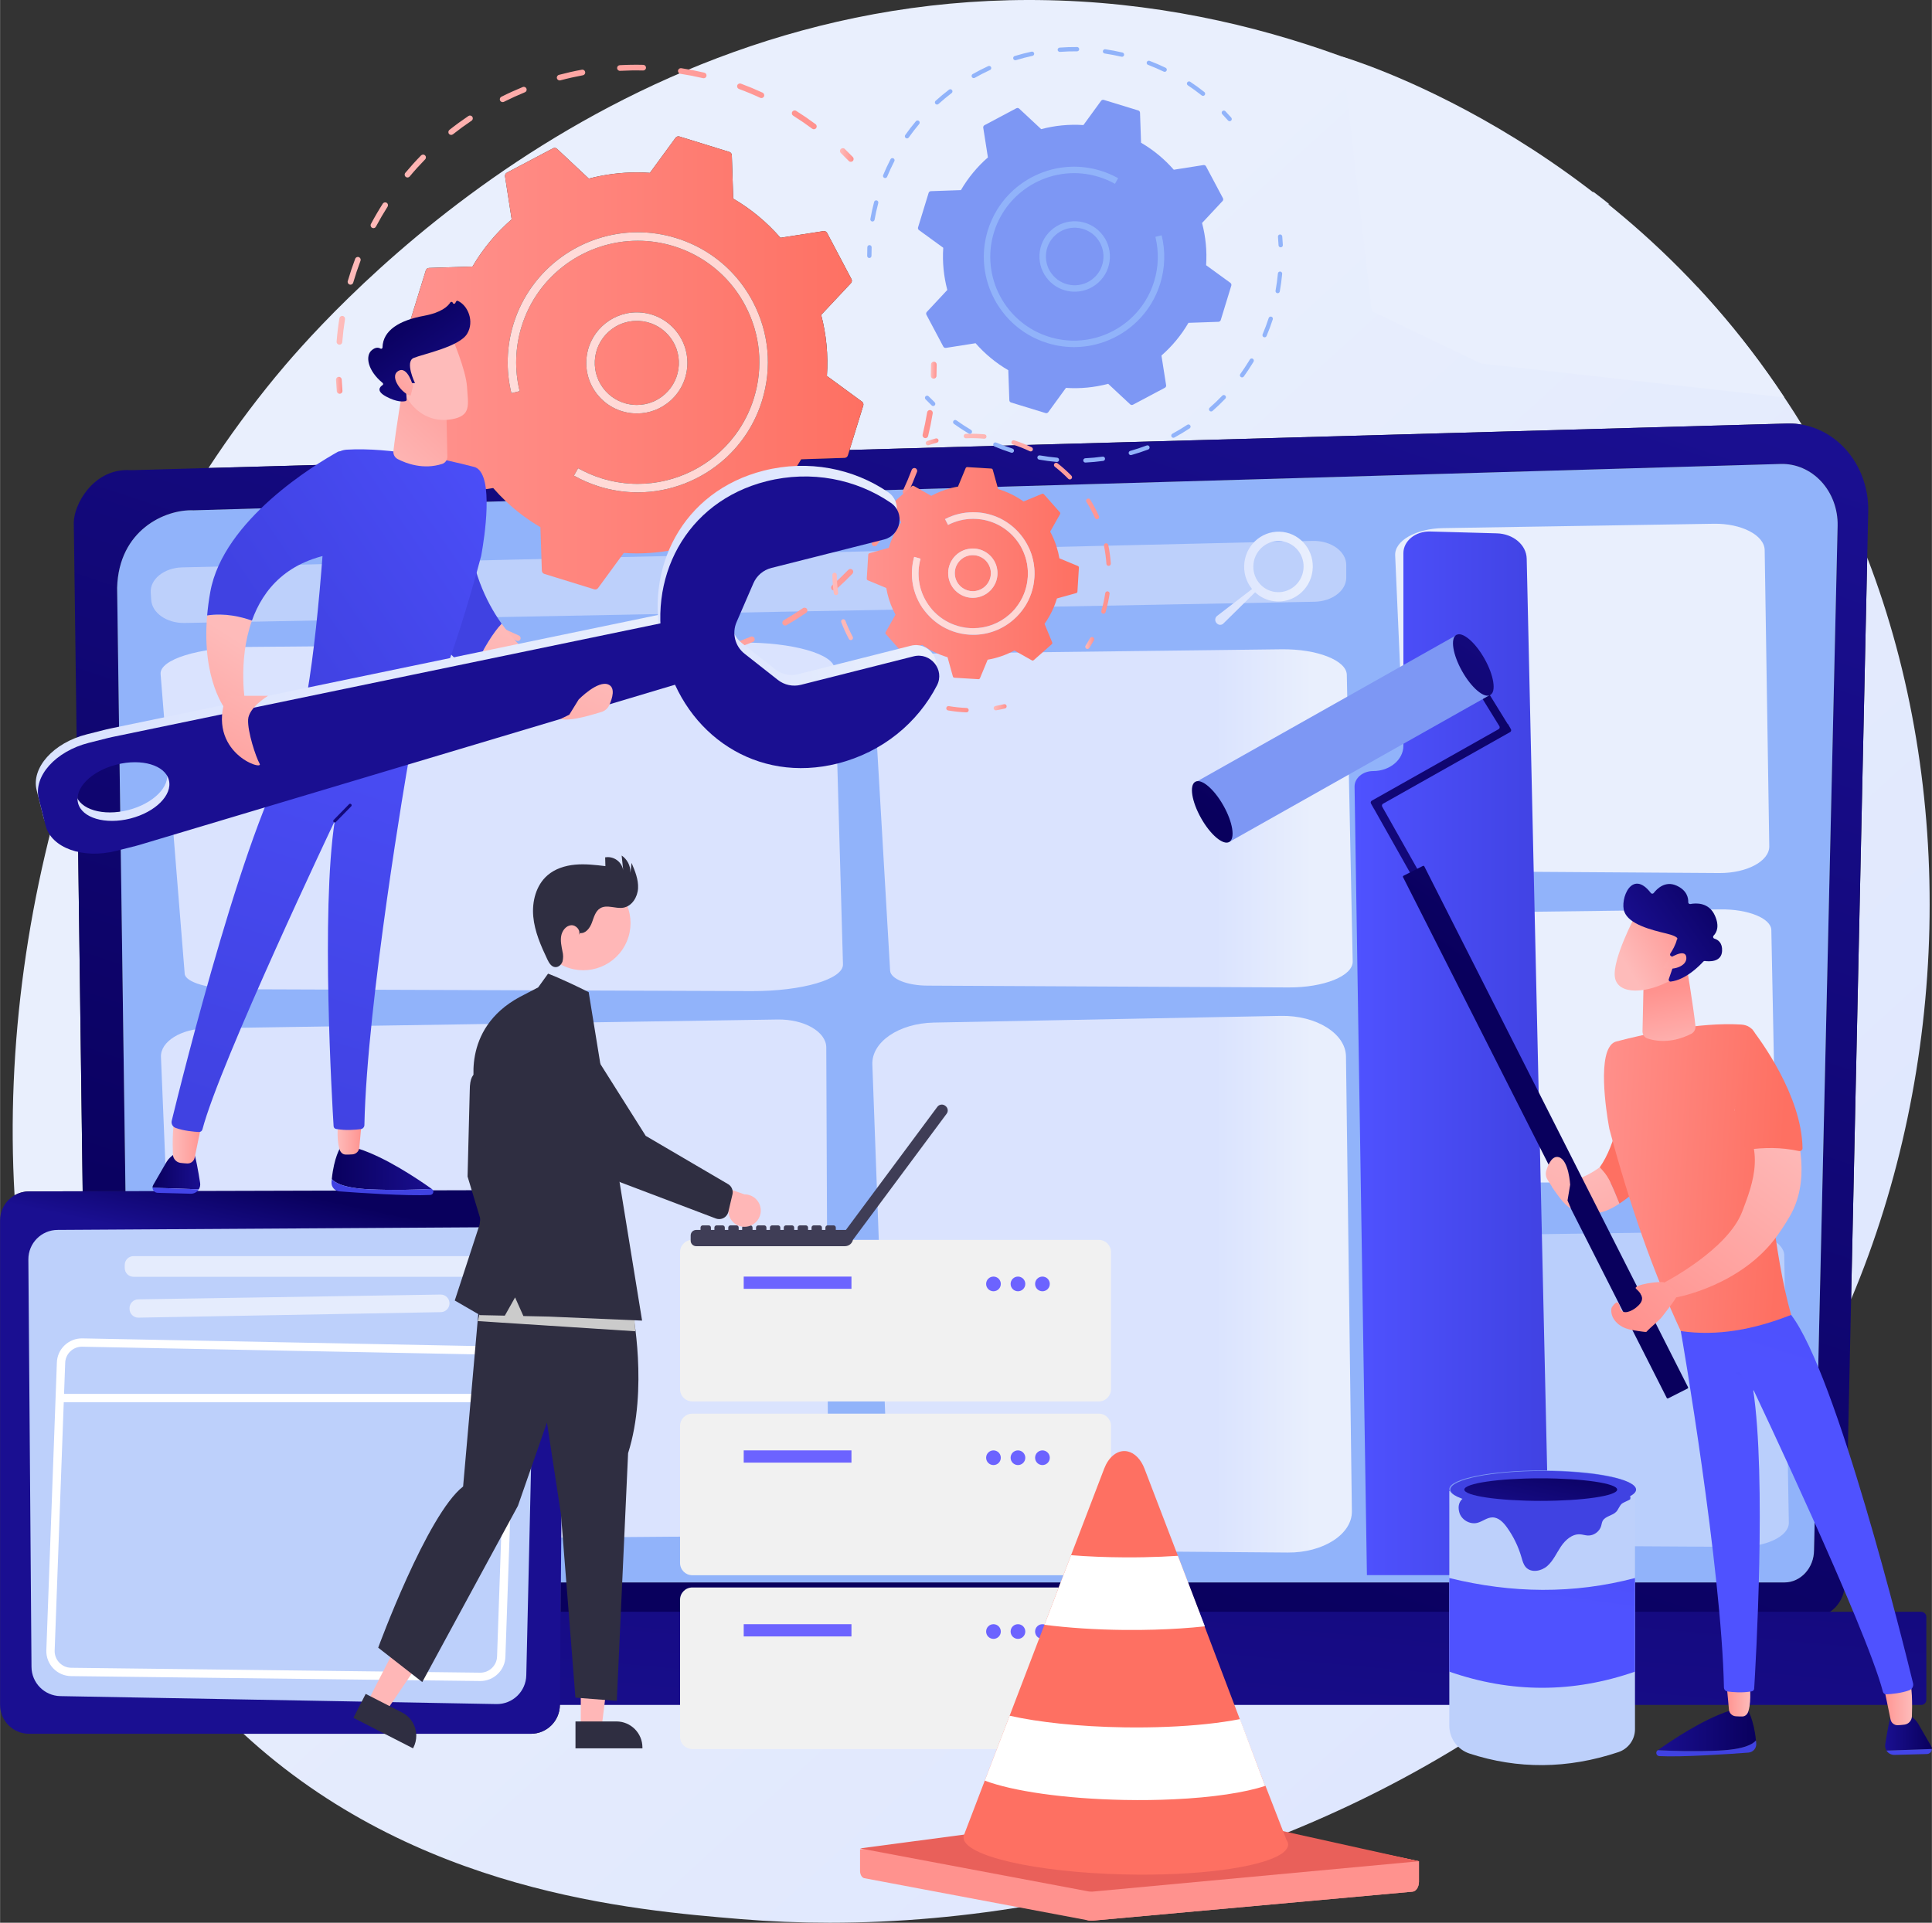 <?xml version="1.0" encoding="UTF-8"?>
<!DOCTYPE svg PUBLIC "-//W3C//DTD SVG 1.1//EN" "http://www.w3.org/Graphics/SVG/1.1/DTD/svg11.dtd">
<!-- Creator: CorelDRAW 2018 (64-Bit) -->
<svg xmlns="http://www.w3.org/2000/svg" xml:space="preserve" width="6.604in" height="6.574in" version="1.1" style="shape-rendering:geometricPrecision; text-rendering:geometricPrecision; image-rendering:optimizeQuality; fill-rule:evenodd; clip-rule:evenodd"
viewBox="0 0 6603.7 6574.29"
 xmlns:xlink="http://www.w3.org/1999/xlink"
 data-name="Layer 1">
 <rect x="0" y="0" width="6603.7" height="6574.29" fill="#333333" stroke="none"/>
 <defs>
  <style type="text/css">
   <![CDATA[
    .fil93 {fill:#2F2E41}
    .fil91 {fill:#3F3D56}
    .fil90 {fill:#6C63FF}
    .fil94 {fill:#CBCBCB}
    .fil96 {fill:#E9EFFD}
    .fil89 {fill:#F1F1F1}
    .fil92 {fill:#FFB7B7}
    .fil27 {fill:#7D97F4;fill-rule:nonzero}
    .fil2 {fill:#91B3FA;fill-rule:nonzero}
    .fil12 {fill:#BACFFC;fill-rule:nonzero}
    .fil4 {fill:#BDD0FB;fill-rule:nonzero}
    .fil43 {fill:#E5ECFD;fill-rule:nonzero}
    .fil44 {fill:white;fill-rule:nonzero}
    .fil51 {fill:url(#id0)}
    .fil52 {fill:url(#id1)}
    .fil61 {fill:url(#id2)}
    .fil45 {fill:url(#id3)}
    .fil60 {fill:url(#id4)}
    .fil67 {fill:url(#id5)}
    .fil50 {fill:url(#id6)}
    .fil17 {fill:url(#id7)}
    .fil25 {fill:url(#id8)}
    .fil58 {fill:url(#id9)}
    .fil56 {fill:url(#id10)}
    .fil18 {fill:url(#id11)}
    .fil48 {fill:url(#id12)}
    .fil54 {fill:url(#id13)}
    .fil68 {fill:url(#id14)}
    .fil65 {fill:url(#id15)}
    .fil46 {fill:url(#id16)}
    .fil20 {fill:url(#id17)}
    .fil62 {fill:url(#id18)}
    .fil16 {fill:url(#id19)}
    .fil47 {fill:url(#id20)}
    .fil49 {fill:url(#id21)}
    .fil77 {fill:url(#id22)}
    .fil85 {fill:url(#id23)}
    .fil21 {fill:url(#id24)}
    .fil41 {fill:url(#id25)}
    .fil70 {fill:url(#id26)}
    .fil13 {fill:url(#id27)}
    .fil59 {fill:url(#id28)}
    .fil5 {fill:url(#id29)}
    .fil55 {fill:url(#id30)}
    .fil78 {fill:url(#id31)}
    .fil66 {fill:url(#id32)}
    .fil57 {fill:url(#id33)}
    .fil69 {fill:url(#id34)}
    .fil71 {fill:url(#id35)}
    .fil75 {fill:url(#id36)}
    .fil28 {fill:url(#id37)}
    .fil1 {fill:url(#id38)}
    .fil64 {fill:url(#id39)}
    .fil87 {fill:url(#id40)}
    .fil30 {fill:url(#id41)}
    .fil3 {fill:url(#id42)}
    .fil14 {fill:url(#id43)}
    .fil6 {fill:url(#id44)}
    .fil63 {fill:url(#id45)}
    .fil39 {fill:url(#id46)}
    .fil31 {fill:url(#id47)}
    .fil11 {fill:url(#id48)}
    .fil88 {fill:url(#id49)}
    .fil84 {fill:url(#id50)}
    .fil29 {fill:url(#id51)}
    .fil24 {fill:url(#id52)}
    .fil73 {fill:url(#id53)}
    .fil22 {fill:url(#id54)}
    .fil53 {fill:url(#id55)}
    .fil37 {fill:url(#id56)}
    .fil0 {fill:url(#id57)}
    .fil33 {fill:url(#id58)}
    .fil8 {fill:url(#id59)}
    .fil40 {fill:url(#id60)}
    .fil10 {fill:url(#id61)}
    .fil9 {fill:url(#id62)}
    .fil42 {fill:url(#id63)}
    .fil81 {fill:url(#id64)}
    .fil86 {fill:url(#id65)}
    .fil34 {fill:url(#id66)}
    .fil36 {fill:url(#id67)}
    .fil7 {fill:url(#id68)}
    .fil35 {fill:url(#id69)}
    .fil76 {fill:url(#id70)}
    .fil19 {fill:url(#id71)}
    .fil79 {fill:url(#id72)}
    .fil83 {fill:url(#id73)}
    .fil82 {fill:url(#id74)}
    .fil80 {fill:url(#id75)}
    .fil74 {fill:url(#id76)}
    .fil72 {fill:url(#id77)}
    .fil23 {fill:url(#id78)}
    .fil15 {fill:url(#id79)}
    .fil26 {fill:url(#id80)}
    .fil95 {fill:url(#id81)}
    .fil38 {fill:url(#id82)}
    .fil32 {fill:url(#id83)}
   ]]>
  </style>
  <linearGradient id="id0" gradientUnits="userSpaceOnUse" x1="1402.99" y1="1240.85" x2="2950.22" y2="1240.85">
   <stop offset="0" style="stop-opacity:1; stop-color:#FF928E"/>
   <stop offset="1" style="stop-opacity:1; stop-color:#FE7062"/>
  </linearGradient>
  <linearGradient id="id1" gradientUnits="userSpaceOnUse" x1="1411.65" y1="1240.85" x2="2941.57" y2="1240.85">
   <stop offset="0" style="stop-opacity:1; stop-color:#FFDEDD"/>
   <stop offset="1" style="stop-opacity:1; stop-color:#FFD4D0"/>
  </linearGradient>
  <linearGradient id="id2" gradientUnits="userSpaceOnUse" xlink:href="#id1" x1="2973.78" y1="1959.74" x2="3676.63" y2="1959.74">
  </linearGradient>
  <linearGradient id="id3" gradientUnits="userSpaceOnUse" x1="1148.61" y1="1317.4" x2="1170.11" y2="1317.4">
   <stop offset="0" style="stop-opacity:1; stop-color:#FEBBBA"/>
   <stop offset="1" style="stop-opacity:1; stop-color:#FF928E"/>
  </linearGradient>
  <linearGradient id="id4" gradientUnits="userSpaceOnUse" xlink:href="#id0" x1="2962.72" y1="1959.74" x2="3687.68" y2="1959.74">
  </linearGradient>
  <linearGradient id="id5" gradientUnits="userSpaceOnUse" x1="521.22" y1="4002.9" x2="683.33" y2="4002.9">
   <stop offset="0" style="stop-opacity:1; stop-color:#09005D"/>
   <stop offset="1" style="stop-opacity:1; stop-color:#1A0F91"/>
  </linearGradient>
  <linearGradient id="id6" gradientUnits="userSpaceOnUse" xlink:href="#id3" x1="1400.54" y1="1933.09" x2="1443.59" y2="1933.09">
  </linearGradient>
  <linearGradient id="id7" gradientUnits="userSpaceOnUse" x1="5833.67" y1="5264.32" x2="5833.67" y2="5932.57">
   <stop offset="0" style="stop-opacity:1; stop-color:#4F52FF"/>
   <stop offset="1" style="stop-opacity:1; stop-color:#4042E2"/>
  </linearGradient>
  <linearGradient id="id8" gradientUnits="userSpaceOnUse" xlink:href="#id3" x1="5726.91" y1="3632.63" x2="5684.58" y2="3381.26">
  </linearGradient>
  <linearGradient id="id9" gradientUnits="userSpaceOnUse" xlink:href="#id3" x1="2845.11" y1="2117.45" x2="3310.87" y2="2117.45">
  </linearGradient>
  <linearGradient id="id10" gradientUnits="userSpaceOnUse" xlink:href="#id3" x1="3710.52" y1="2198.58" x2="3739.04" y2="2198.58">
  </linearGradient>
  <linearGradient id="id11" gradientUnits="userSpaceOnUse" xlink:href="#id5" x1="6603.59" y1="5923.17" x2="6444.51" y2="5923.17">
  </linearGradient>
  <linearGradient id="id12" gradientUnits="userSpaceOnUse" xlink:href="#id3" x1="3181.69" y1="1265.72" x2="3201.53" y2="1265.72">
  </linearGradient>
  <linearGradient id="id13" gradientUnits="userSpaceOnUse" xlink:href="#id3" x1="3165.03" y1="1510.97" x2="3207.19" y2="1510.97">
  </linearGradient>
  <linearGradient id="id14" gradientUnits="userSpaceOnUse" xlink:href="#id7" x1="542.75" y1="3469.61" x2="616.05" y2="4227.45">
  </linearGradient>
  <linearGradient id="id15" gradientUnits="userSpaceOnUse" xlink:href="#id5" x1="1132.82" y1="3995.51" x2="1481.04" y2="3995.51">
  </linearGradient>
  <linearGradient id="id16" gradientUnits="userSpaceOnUse" xlink:href="#id3" x1="1150.75" y1="700.07" x2="2790.25" y2="700.07">
  </linearGradient>
  <linearGradient id="id17" gradientUnits="userSpaceOnUse" xlink:href="#id3" x1="6534.62" y1="5816.87" x2="6432.17" y2="5816.87">
  </linearGradient>
  <linearGradient id="id18" gradientUnits="userSpaceOnUse" xlink:href="#id1" x1="2969.44" y1="1959.74" x2="3682.26" y2="1959.74">
  </linearGradient>
  <linearGradient id="id19" gradientUnits="userSpaceOnUse" xlink:href="#id5" x1="6003.28" y1="5915.89" x2="5661.49" y2="5915.89">
  </linearGradient>
  <linearGradient id="id20" gradientUnits="userSpaceOnUse" xlink:href="#id3" x1="2871.96" y1="530.03" x2="2916.72" y2="530.03">
  </linearGradient>
  <linearGradient id="id21" gradientUnits="userSpaceOnUse" xlink:href="#id3" x1="1519.61" y1="1839.22" x2="3187.5" y2="1839.22">
  </linearGradient>
  <linearGradient id="id22" gradientUnits="userSpaceOnUse" xlink:href="#id3" x1="1491.31" y1="1229.13" x2="1283.33" y2="1409.61">
  </linearGradient>
  <linearGradient id="id23" gradientUnits="userSpaceOnUse" xlink:href="#id3" x1="957.62" y1="2299.37" x2="661.81" y2="2830.67">
  </linearGradient>
  <linearGradient id="id24" gradientUnits="userSpaceOnUse" xlink:href="#id3" x1="5982.64" y1="5800.47" x2="5899.36" y2="5800.47">
  </linearGradient>
  <linearGradient id="id25" gradientUnits="userSpaceOnUse" xlink:href="#id5" x1="5289.43" y1="4985.61" x2="5239.41" y2="5221.39">
  </linearGradient>
  <linearGradient id="id26" gradientUnits="userSpaceOnUse" xlink:href="#id3" x1="1153.9" y1="3877.91" x2="1238.71" y2="3877.91">
  </linearGradient>
  <linearGradient id="id27" gradientUnits="userSpaceOnUse" xlink:href="#id7" x1="4630.54" y1="3602.19" x2="5296.52" y2="3602.19">
  </linearGradient>
  <linearGradient id="id28" gradientUnits="userSpaceOnUse" xlink:href="#id3" x1="2914.87" y1="1702.16" x2="2944.57" y2="1702.16">
  </linearGradient>
  <linearGradient id="id29" gradientUnits="userSpaceOnUse" x1="4155.92" y1="1979.84" x2="4480.24" y2="1979.84">
   <stop offset="0" style="stop-opacity:1; stop-color:#DAE3FE"/>
   <stop offset="1" style="stop-opacity:1; stop-color:#E9EFFD"/>
  </linearGradient>
  <linearGradient id="id30" gradientUnits="userSpaceOnUse" xlink:href="#id3" x1="3294.15" y1="1790.4" x2="3796.62" y2="1790.4">
  </linearGradient>
  <linearGradient id="id31" gradientUnits="userSpaceOnUse" xlink:href="#id29" x1="138.33" y1="2474.86" x2="2415.56" y2="2474.86">
  </linearGradient>
  <linearGradient id="id32" gradientUnits="userSpaceOnUse" xlink:href="#id7" x1="1305.63" y1="3331.72" x2="1305.63" y2="4012.48">
  </linearGradient>
  <linearGradient id="id33" gradientUnits="userSpaceOnUse" xlink:href="#id3" x1="3396.85" y1="2418.49" x2="3440.02" y2="2418.49">
  </linearGradient>
  <linearGradient id="id34" gradientUnits="userSpaceOnUse" xlink:href="#id3" x1="591.5" y1="3894.62" x2="695.88" y2="3894.62">
  </linearGradient>
  <linearGradient id="id35" gradientUnits="userSpaceOnUse" xlink:href="#id7" x1="1560.87" y1="1722.48" x2="900.58" y2="3850.69">
  </linearGradient>
  <linearGradient id="id36" gradientUnits="userSpaceOnUse" xlink:href="#id3" x1="1340.44" y1="1413.36" x2="1082.27" y2="1621.35">
  </linearGradient>
  <linearGradient id="id37" gradientUnits="userSpaceOnUse" xlink:href="#id5" x1="5441.28" y1="3652.39" x2="6433.12" y2="2282.97">
  </linearGradient>
  <linearGradient id="id38" gradientUnits="userSpaceOnUse" xlink:href="#id5" x1="2744.82" y1="5201.34" x2="4192.44" y2="857.31">
  </linearGradient>
  <linearGradient id="id39" gradientUnits="userSpaceOnUse" xlink:href="#id7" x1="1412.97" y1="989.22" x2="1532.18" y2="1799.85">
  </linearGradient>
  <linearGradient id="id40" gradientUnits="userSpaceOnUse" xlink:href="#id0" x1="4285.29" y1="6303.07" x2="4476.02" y2="4818.52">
  </linearGradient>
  <linearGradient id="id41" gradientUnits="userSpaceOnUse" xlink:href="#id5" x1="5392.06" y1="3536.54" x2="6263.98" y2="2281.41">
  </linearGradient>
  <linearGradient id="id42" gradientUnits="userSpaceOnUse" xlink:href="#id5" x1="3540.67" y1="3051.2" x2="3240.26" y2="6343.67">
  </linearGradient>
  <linearGradient id="id43" gradientUnits="userSpaceOnUse" xlink:href="#id3" x1="5380.57" y1="3983.01" x2="5670.87" y2="4608.47">
  </linearGradient>
  <linearGradient id="id44" gradientUnits="userSpaceOnUse" xlink:href="#id29" x1="4152.27" y1="1980.31" x2="4485.36" y2="1980.31">
  </linearGradient>
  <linearGradient id="id45" gradientUnits="userSpaceOnUse" xlink:href="#id3" x1="1825.13" y1="2150.22" x2="1474.4" y2="3079.65">
  </linearGradient>
  <linearGradient id="id46" gradientUnits="userSpaceOnUse" xlink:href="#id7" x1="5407.17" y1="4396.11" x2="5360.82" y2="4680.41">
  </linearGradient>
  <linearGradient id="id47" gradientUnits="userSpaceOnUse" xlink:href="#id3" x1="5390.84" y1="3903.67" x2="5086.24" y2="4706.75">
  </linearGradient>
  <linearGradient id="id48" gradientUnits="userSpaceOnUse" xlink:href="#id29" x1="4157.45" y1="1980.34" x2="4490.13" y2="1980.34">
  </linearGradient>
  <linearGradient id="id49" gradientUnits="userSpaceOnUse" x1="4064.62" y1="5120.44" x2="3953.36" y2="5921.39">
   <stop offset="0" style="stop-opacity:1; stop-color:#E1473D"/>
   <stop offset="1" style="stop-opacity:1; stop-color:#E9605A"/>
  </linearGradient>
  <linearGradient id="id50" gradientUnits="userSpaceOnUse" xlink:href="#id3" x1="2063.7" y1="2268.09" x2="1731.25" y2="3071.94">
  </linearGradient>
  <linearGradient id="id51" gradientUnits="userSpaceOnUse" xlink:href="#id5" x1="5283.24" y1="3578.68" x2="6155.07" y2="2323.59">
  </linearGradient>
  <linearGradient id="id52" gradientUnits="userSpaceOnUse" xlink:href="#id0" x1="5414.53" y1="4000.73" x2="6090.33" y2="4039.73">
  </linearGradient>
  <linearGradient id="id53" gradientUnits="userSpaceOnUse" xlink:href="#id7" x1="2022.59" y1="1557.53" x2="993.54" y2="2259.78">
  </linearGradient>
  <linearGradient id="id54" gradientUnits="userSpaceOnUse" xlink:href="#id7" x1="6266.46" y1="4755.5" x2="6985.66" y2="2442.02">
  </linearGradient>
  <linearGradient id="id55" gradientUnits="userSpaceOnUse" xlink:href="#id1" x1="1416.07" y1="1240.85" x2="2928.85" y2="1240.85">
  </linearGradient>
  <linearGradient id="id56" gradientUnits="userSpaceOnUse" xlink:href="#id3" x1="5614.9" y1="3338.26" x2="5823.52" y2="3250.59">
  </linearGradient>
  <linearGradient id="id57" gradientUnits="userSpaceOnUse" xlink:href="#id29" x1="6897.13" y1="7429.06" x2="2149.56" y2="2214.47">
  </linearGradient>
  <linearGradient id="id58" gradientUnits="userSpaceOnUse" xlink:href="#id0" x1="5407.59" y1="3692.39" x2="6106.77" y2="3731.94">
  </linearGradient>
  <linearGradient id="id59" gradientUnits="userSpaceOnUse" xlink:href="#id29" x1="4149.5" y1="1979.05" x2="4482.17" y2="1979.05">
  </linearGradient>
  <linearGradient id="id60" gradientUnits="userSpaceOnUse" xlink:href="#id7" x1="5405.8" y1="4315.79" x2="5358.12" y2="4625.74">
  </linearGradient>
  <linearGradient id="id61" gradientUnits="userSpaceOnUse" xlink:href="#id29" x1="4157.45" y1="1978.33" x2="4490.1" y2="1978.33">
  </linearGradient>
  <linearGradient id="id62" gradientUnits="userSpaceOnUse" xlink:href="#id29" x1="4153.93" y1="1982.07" x2="4486.61" y2="1982.07">
  </linearGradient>
  <linearGradient id="id63" gradientUnits="userSpaceOnUse" xlink:href="#id5" x1="5288.57" y1="4985.7" x2="5238.57" y2="5221.45">
  </linearGradient>
  <linearGradient id="id64" gradientUnits="userSpaceOnUse" xlink:href="#id5" x1="-47228.95" y1="20411.33" x2="-44562.24" y2="19423.85">
  </linearGradient>
  <linearGradient id="id65" gradientUnits="userSpaceOnUse" xlink:href="#id0" x1="3882.39" y1="6433.96" x2="4224.12" y2="5004.89">
  </linearGradient>
  <linearGradient id="id66" gradientUnits="userSpaceOnUse" xlink:href="#id3" x1="6166.78" y1="3853.8" x2="5556.26" y2="4532.24">
  </linearGradient>
  <linearGradient id="id67" gradientUnits="userSpaceOnUse" xlink:href="#id5" x1="5917.1" y1="3048.05" x2="5614.82" y2="3262.34">
  </linearGradient>
  <linearGradient id="id68" gradientUnits="userSpaceOnUse" xlink:href="#id29" x1="4153.93" y1="1979.04" x2="4486.59" y2="1979.04">
  </linearGradient>
  <linearGradient id="id69" gradientUnits="userSpaceOnUse" xlink:href="#id3" x1="5555.45" y1="3294.29" x2="5790.4" y2="3154.48">
  </linearGradient>
  <linearGradient id="id70" gradientUnits="userSpaceOnUse" xlink:href="#id5" x1="1360.31" y1="1081.46" x2="1597.11" y2="1405.78">
  </linearGradient>
  <linearGradient id="id71" gradientUnits="userSpaceOnUse" xlink:href="#id7" x1="6582.47" y1="5399.09" x2="6510.53" y2="6143.74">
  </linearGradient>
  <linearGradient id="id72" gradientUnits="userSpaceOnUse" xlink:href="#id29" x1="2294.57" y1="2076.64" x2="3183" y2="2076.64">
  </linearGradient>
  <linearGradient id="id73" gradientUnits="userSpaceOnUse" xlink:href="#id7" x1="1860.66" y1="1261.44" x2="796.28" y2="1973.54">
  </linearGradient>
  <linearGradient id="id74" gradientUnits="userSpaceOnUse" xlink:href="#id3" x1="824.87" y1="2193.93" x2="468.15" y2="2753.13">
  </linearGradient>
  <linearGradient id="id75" gradientUnits="userSpaceOnUse" xlink:href="#id5" x1="-44851.95" y1="21437.17" x2="-42847.43" y2="20623.52">
  </linearGradient>
  <linearGradient id="id76" gradientUnits="userSpaceOnUse" xlink:href="#id3" x1="1283.33" y1="1627.62" x2="1669.96" y2="1202.15">
  </linearGradient>
  <linearGradient id="id77" gradientUnits="userSpaceOnUse" xlink:href="#id5" x1="1366.56" y1="2524.68" x2="1011.54" y2="2987.51">
  </linearGradient>
  <linearGradient id="id78" gradientUnits="userSpaceOnUse" xlink:href="#id7" x1="5965.92" y1="4726.55" x2="6079.33" y2="4087.94">
  </linearGradient>
  <linearGradient id="id79" gradientUnits="userSpaceOnUse" xlink:href="#id0" x1="7316.32" y1="-452.39" x2="6760" y2="946.34">
  </linearGradient>
  <linearGradient id="id80" gradientUnits="userSpaceOnUse" xlink:href="#id5" x1="5536.07" y1="2196.8" x2="4116.74" y2="3442.52">
  </linearGradient>
  <linearGradient id="id81" gradientUnits="userSpaceOnUse" xlink:href="#id0" x1="6630.73" y1="-722.27" x2="6074.41" y2="675.77">
  </linearGradient>
  <linearGradient id="id82" gradientUnits="userSpaceOnUse" xlink:href="#id7" x1="5281.9" y1="5473.84" x2="5389.19" y2="4716.26">
  </linearGradient>
  <linearGradient id="id83" gradientUnits="userSpaceOnUse" xlink:href="#id3" x1="6061.4" y1="3791.26" x2="5538.65" y2="4491.42">
  </linearGradient>
 </defs>
 <g id="Layer_x0020_1">
  <g id="_2300617944576">
   <path class="fil0" d="M2836.09 6574.3c-102.99,0 -204.4,-4.13 -303.94,-12.37 -371.11,-30.72 -1113.98,-92.18 -1700.21,-633.7l982.6 0c54.5,0 98.77,-44.03 99.05,-98.53l2.48 -300.96 3651.99 0c-752.15,706.87 -1800.78,1045.56 -2731.96,1045.56zm3491.38 -2131.53l55.1 -2536.38c305.48,792.35 279.45,1743.51 -55.1,2536.38zm-6278 -355.73c-29.7,-509.34 44.74,-1044.69 212.45,-1548.29l20.41 1534.53 -183.54 0.47c-17.97,0.05 -34.81,4.89 -49.32,13.29zm662.78 -2486.79c70.68,-107.87 146.69,-211.63 227.7,-310.13 138.5,-168.41 1091.76,-1290.13 2578.56,-1290.13 9.94,0 19.91,0.06 29.92,0.18 780.85,7.88 1396.62,322.97 1722.21,533.22 -49.85,4.48 -97.9,34.56 -134.38,96.71 -86.86,-43.76 -164.71,-63.28 -225.06,-63.28 -99.47,0 -151.45,52.95 -117.96,137.31 10.79,27.22 31.52,45.49 58.59,57.13 -38.81,40.35 -38.67,90.2 10.26,135.39 20.02,18.51 44.51,26.27 71.61,26.27 46.39,0 100.35,-22.86 152.29,-53.96 6.57,53.96 27.46,98.02 64.77,115.69 12,5.67 25.07,8.36 38.81,8.36 34.15,0 72.41,-16.48 108.83,-43.16 12.06,102.98 44.54,200.88 123.1,211.93 7.7,1.07 15.04,1.61 21.97,1.61 53.01,0 83.94,-30.74 89.49,-80.53 20.72,13.13 42.33,20.83 64.41,20.83 9.61,0 19.34,-1.49 29.19,-4.6 97.67,-31.04 95.34,-121.01 3.76,-208.05 54.74,31.34 105.67,62.8 151.99,94.44 2.75,1.91 5.67,2.75 8.48,2.75 4.66,0 9.02,-2.27 11.82,-5.79 104.29,113.01 220.05,255.57 330.25,427.85 8.83,13.79 17.49,27.58 26.03,41.55 -14.09,-2.51 -28.42,-3.7 -42.86,-3.7 -2.33,0 -4.66,0 -6.98,0.06l-3205.26 90.32 46.9 -151.87c1.54,-4.96 -0.26,-10.39 -4.46,-13.43l-119.84 -87.7c4.95,-71.22 -2.01,-141.66 -19.57,-208.82l101.6 -108.41c3.56,-3.82 4.31,-9.43 1.89,-14.03l-83.23 -157.66c-2.13,-4 -6.3,-6.51 -10.79,-6.51 -0.61,0 -1.25,0.06 -1.87,0.18l-146.85 22.75c-45.53,-52.36 -99.75,-97.85 -161.39,-133.91l-4.84 -148.47c-0.17,-5.19 -3.61,-9.67 -8.59,-11.22l-170.32 -52.59c-1.17,-0.42 -2.38,-0.6 -3.59,-0.6 -3.82,0 -7.5,1.85 -9.87,5.02l-87.67 119.87c-14.99,-1.07 -29.93,-1.56 -44.8,-1.56 -55.93,0 -111,7.22 -164.01,21.13l-108.42 -101.61c-2.31,-2.21 -5.33,-3.34 -8.36,-3.34 -1.94,0 -3.9,0.48 -5.71,1.43l-157.61 83.22c-4.61,2.44 -7.16,7.52 -6.35,12.65l22.76 146.86c-52.36,45.55 -97.85,99.76 -133.91,161.43l-148.43 4.83c-5.22,0.12 -9.72,3.58 -11.26,8.59l-52.62 170.26c-1.54,5.02 0.26,10.39 4.46,13.49l119.85 87.7c-4.96,71.22 2.03,141.66 19.57,208.82l-101.6 108.41c-3.57,3.76 -4.32,9.43 -1.89,14.03l27.14 51.46 -757.83 21.31zm4789.06 -901.74c-11.22,-0.36 -22.56,-0.54 -33.91,-0.54 -5.91,0 -11.88,0.06 -17.73,0.12 0.42,-15.22 -1.02,-29.55 -4.12,-42.98 23.7,17.85 42.39,32.59 55.76,43.4z"/>
   <path class="fil1" d="M6199.3 5528.74l-4283.24 0 0.99 -117.96 4182.31 0c55.76,0 101.31,-49.66 101.31,-110.35l80.71 -3502.63c1.26,-56.54 -18.93,-111.21 -55.7,-151.15 -35.58,-38.69 -83.76,-60.3 -133.84,-60.3 -1.73,0 -3.41,0 -5.07,0.06 -445.23,13.02 -1567.94,45.79 -2677.2,78.2l-16.21 -58.33c-0.64,-2.33 -2.67,-4 -5.08,-4.12l-82 -5.02c-0.11,0 -0.24,0 -0.35,0 -2.27,0 -4.31,1.31 -5.19,3.46l-26.22 63.22c-8.57,1.43 -17.02,3.28 -25.35,5.49 -35.53,1.02 -71.17,2.03 -106.58,3.1l-19.12 -10.8c-0.85,-0.48 -1.81,-0.72 -2.76,-0.72 -1.35,0 -2.67,0.48 -3.73,1.37l-12.7 11.22c-153.04,4.54 -304.76,8.96 -452.97,13.26 32.95,-34.98 62.25,-73.91 87.08,-116.35l148.43 -4.83c5.22,-0.18 9.75,-3.58 11.28,-8.59l5.69 -18.45 3205.26 -90.32c2.33,-0.06 4.66,-0.06 6.98,-0.06 14.44,0 28.78,1.19 42.86,3.7 55.58,9.73 107.4,38.15 147.87,82.09 52.3,56.83 80.95,134.5 79.22,214.9l-3.4 157.57 -55.1 2536.38 -21.01 969.44c0,64.09 -48.24,116.52 -107.16,116.52zm-5916.98 -1455.46l-20.41 -1534.53 -9.99 -751.23c0,-61.8 64.46,-180.34 182.96,-180.34 4.41,0 8.89,0.18 13.45,0.54l263.9 -7.46 757.83 -21.31 56.09 106.2c2.13,4 6.32,6.45 10.79,6.45 0.61,0 1.25,-0.06 1.86,-0.12l146.85 -22.74c13.62,15.64 28,30.65 43.11,45 -630.36,18.41 -1067.26,31.18 -1067.26,31.18 -2.68,-0.11 -5.39,-0.19 -8.15,-0.19 -97.18,0 -248.06,72.61 -253.27,265.16l28.51 2062.99 -146.3 0.41z"/>
   <path class="fil2" d="M6200.67 5300.42c0,60.69 -45.55,110.35 -101.31,110.35l-5552.44 0c-55.74,0 -101.33,-49.66 -101.33,-110.35l-45.48 -3290.54c5.35,-198 164.77,-269.17 261.41,-264.98 0,0 4424.35,-129.25 5425.25,-158.5 51.88,-1.49 102.08,20.3 138.92,60.24 36.77,39.94 56.95,94.61 55.7,151.15l-80.71 3502.63z"/>
   <path class="fil3" d="M6566.91 5829.63l-6530.48 0c-9.74,0 -17.71,-7.98 -17.71,-17.7l0 -283.06c0,-9.75 7.97,-17.73 17.71,-17.73l6530.48 0c9.79,0 17.73,7.98 17.73,17.73l0 283.06c0,9.72 -7.94,17.7 -17.73,17.7z"/>
   <path class="fil4" d="M622.71 1940.04l3864.15 -90.56c62.84,-1.49 114.87,35.91 114.87,82.52l0 42.96c0,44.78 -48.16,81.42 -108.52,82.55l-3862.49 72.57c-60.44,1.13 -111.05,-33.71 -114.04,-78.49l-1.66 -24.95c-3.07,-46.13 45.46,-85.15 107.7,-86.61z"/>
   <path class="fil5" d="M4359.08 2024.12c-47.09,-5.9 -80.38,-49.55 -74.36,-97.49 6,-47.94 49.03,-82.03 96.12,-76.13 47.07,5.9 80.38,49.55 74.36,97.49 -6.02,47.94 -49.05,82.03 -96.12,76.13zm127.26 -72.23c8.19,-65.44 -37.25,-125.04 -101.53,-133.09 -64.28,-8.05 -123.04,38.48 -131.22,103.93 -4.3,34.21 6.09,66.78 26.13,91.26l-119.66 92.07c-7.56,6.07 -8.33,17.3 -1.68,24.38l1.08 1.16c5.91,6.26 15.75,6.51 21.96,0.59l108.7 -107.06c17.33,16.36 39.68,27.52 64.96,30.69 64.28,8.05 123.04,-38.48 131.25,-103.93z"/>
   <path class="fil6" d="M549.94 3614.17l64.44 1558.98c2.17,52.56 75.55,94.26 164.53,93.56l1891.8 -15.39c88.95,-0.74 160.33,-43.6 160.11,-96.13l-6.58 -1573.62c-0.22,-53.84 -75.44,-97.04 -166.56,-95.63l-1949.67 30c-89.53,1.37 -160.26,45.32 -158.07,98.22z"/>
   <path class="fil7" d="M3194.59 2234.49l1185.95 -14.42c121.38,-1.49 222.04,37.93 223.05,87.34l20.14 980.04c1.02,49.38 -97.89,89.46 -219.22,88.85l-1234.65 -6.16c-69.45,-0.33 -125.77,-23 -127.42,-51.28l-57.88 -994.2c-2.83,-48.44 91,-88.74 210.04,-90.18z"/>
   <path class="fil8" d="M847.6 2212.04l1687.63 -14.85c172.75,-1.53 315.96,39.1 317.43,90.04l28.66 1009.99c1.44,50.92 -139.3,92.23 -312,91.59l-1756.91 -6.34c-98.85,-0.36 -179,-23.7 -181.34,-52.83l-82.38 -1024.63c-4.02,-49.95 129.52,-91.47 298.91,-92.96z"/>
   <path class="fil9" d="M3191.78 3496.48l1185.93 -22.9c121.4,-2.34 222.04,60.22 223.05,138.64l20.16 1555.31c0.99,78.37 -97.89,141.98 -219.25,141.02l-1234.62 -9.78c-69.48,-0.57 -125.8,-36.52 -127.43,-81.37l-57.91 -1577.81c-2.81,-76.88 91.03,-140.83 210.07,-143.11z"/>
   <path class="fil10" d="M4932.8 1805.76l925.2 -14.9c94.74,-1.53 173.24,39.19 174.02,90.25l15.7 1012.26c0.83,51.01 -76.35,92.42 -171.04,91.8l-963.23 -6.37c-54.15,-0.35 -98.11,-23.77 -99.38,-52.95l-45.16 -1026.94c-2.22,-50.04 70.99,-91.66 163.88,-93.15z"/>
   <path class="fil11" d="M4955.55 3121.09l925.2 -11.68c94.68,-1.21 173.24,30.73 174.02,70.79l15.7 794.26c0.78,40.01 -76.35,72.52 -171.03,72.02l-963.23 -5.01c-54.17,-0.28 -98.12,-18.65 -99.4,-41.54l-45.18 -805.76c-2.2,-39.26 71,-71.93 163.92,-73.08z"/>
   <path class="fil12" d="M5945.7 5289.18c-0.72,0 -1.43,0 -2.15,-0.02l-963.17 -5.73c-54.21,-0.33 -98.18,-21.48 -99.45,-47.83l-45.16 -927.56c-2.19,-45.18 71,-82.79 163.89,-84.13l925.2 -13.45c1.73,-0.03 3.46,-0.06 5.13,-0.06 92.41,0 168.11,36.29 168.89,81.56l15.7 914.3c0.78,45.72 -75.22,82.92 -168.89,82.92z"/>
   <path class="fil13" d="M4672.35 5385.78l-42.26 -2695.56c-0.44,-29.57 28.07,-53.74 63.41,-53.74 57.17,0 103.51,-38.79 103.51,-86.63l0 -658.41c0,-41.93 41.47,-75.51 91.54,-74.12l228 6.33c56.11,1.56 100.95,39.63 101.96,86.61l77.96 3475.53 -624.13 0z"/>
   <path class="fil14" d="M5304.66 4029.67l0.96 29.51c90.74,126.29 173.24,94.06 230.02,56.18 -34.15,-85.07 -40.24,-94.47 -67.52,-124.02 -102.56,74.59 -163.46,38.33 -163.46,38.33z"/>
   <path class="fil15" d="M5718.07 3891.09l-159.63 -249.6c-10.51,140.78 -35.46,272.64 -90.32,349.86 27.28,29.55 33.37,38.95 67.52,124.02 141.84,-94.59 182.44,-224.28 182.44,-224.28z"/>
   <path class="fil16" d="M5874.78 5985.69c-79.58,3.65 -156.59,1.34 -208.05,-1.3 46.8,-33.33 154.74,-105.85 245,-134.71l61.97 -3.71c0,0 21.01,31.94 28.54,105.02 -10.33,12.81 -40.3,30.69 -127.46,34.7z"/>
   <path class="fil17" d="M5666.07 5984.86l0.66 -0.47c51.46,2.65 128.47,4.96 208.05,1.3 87.16,-4.02 117.13,-21.89 127.46,-34.7 0.3,3.37 0.65,6.7 0.95,10.24 1.31,16.05 -10.63,30.12 -26.63,31.35 -65.25,4.93 -226.85,16.07 -304.76,11.99 -10.27,-0.54 -14.09,-13.74 -5.73,-19.71z"/>
   <path class="fil18" d="M6444.06 5964.37c5.79,-37.35 15.17,-91.38 22.39,-105.19 11.28,-21.67 50.08,0 50.08,0 0,0 27.28,12.7 39.76,33.87 8,13.48 30.09,51.87 45.07,77.93 1.73,2.97 2.44,6.19 2.33,9.28l-155.28 5.43c-3.82,-6.09 -5.61,-13.53 -4.36,-21.32z"/>
   <path class="fil19" d="M6603.69 5980.26c-0.24,8.85 -7.28,16.9 -17.19,17.19l-110.62 3.04c-11.7,0.3 -21.85,-5.76 -27.46,-14.8l155.28 -5.43z"/>
   <path class="fil20" d="M6432.18 5735c1.37,4.48 21.43,101.77 30.2,144.47 2.39,11.8 13.02,20.09 25.07,19.48 6.57,-0.33 14.21,-0.92 22.21,-1.96 14.27,-1.84 25.07,-13.72 25.61,-28.04 1.43,-37.4 2.15,-109.2 -11.58,-137.03 -18.98,-38.39 -91.52,3.09 -91.52,3.09z"/>
   <path class="fil21" d="M5985.93 5762.85c-8.66,-0.26 3.4,44.44 -9.61,88.38 -2.93,9.92 -10.39,17.71 -20.72,17.83 -6.69,0.09 -14.63,-0.02 -22.69,-0.69 -12.12,-0.97 -21.85,-10.37 -22.98,-22.47l-10.57 -113.99 86.56 30.94z"/>
   <path class="fil22" d="M5745.17 4551.24c3.88,18.7 139.39,809.54 147.63,1218.76 0.18,6.85 5.2,12.61 12,13.55 17.25,2.41 50.74,5.5 83.28,-0.54 4.42,-0.83 7.76,-4.48 8.06,-9 4.72,-76.27 42.8,-721.03 -3.82,-1024.56 0,0 385.47,811.35 443.91,1035.09 1.43,5.45 6.44,9.11 12.06,8.8 16.48,-0.88 50.86,-3.85 78.08,-13.88 9.79,-3.59 15.34,-13.85 12.9,-23.99 -32.66,-133.89 -261.48,-1056.35 -416.81,-1259.57l-377.29 55.33z"/>
   <path class="fil23" d="M5992.32 4754.51c1.25,0 2.5,-0.47 3.52,-1.44 2.03,-1.96 2.03,-5.15 0.06,-7.15l-51.58 -52.79c-1.97,-2 -5.19,-2.03 -7.16,-0.09 -2.03,1.96 -2.03,5.17 -0.12,7.17l51.64 52.78c1.01,1.02 2.33,1.51 3.64,1.51z"/>
   <path class="fil24" d="M5524.83 3561.13c98.98,-25.94 281.65,-66.99 427.08,-57.91 47.46,2.97 56.48,47.71 58.39,81.11 21.97,387.25 55.64,711.61 112.17,911.57 -127.04,50.28 -253,73.59 -377.29,55.33 -93.07,-199.42 -174.5,-429.62 -244.05,-691.06 0,0 -40.78,-208.5 -1.13,-278 6.15,-10.83 14.27,-18.29 24.83,-21.06z"/>
   <path class="fil25" d="M5763.02 3289.85c0,0 24.96,149.16 32.42,218.16 1.25,11.21 -4.66,21.81 -14.69,26.96 -27.28,14.06 -85.67,36.72 -149.19,15.93 -10.51,-3.43 -17.37,-13.55 -17.13,-24.56l4.36 -199.16 144.23 -37.34z"/>
   <path class="fil26" d="M5161.74 2503.31c3.52,-2.01 4.78,-6.49 2.8,-10.03l-10.15 -17.98 -0.78 0.42 -59.76 -96.9c-2.15,-3.47 -6.69,-4.53 -10.15,-2.41l-11.28 6.98c-3.46,2.13 -4.59,6.66 -2.44,10.13l55.16 89.44c2.21,3.56 1.01,8.24 -2.63,10.29l-433.44 244.42c-3.54,1.98 -4.79,6.49 -2.78,10.03l10.15 17.99 0.15 -0.07 140.83 249.74c2,3.54 6.5,4.8 10.04,2.79l11.59 -6.52c3.54,-2.01 4.8,-6.5 2.79,-10.04l-137.22 -243.35c-1.98,-3.55 -0.73,-8.03 2.81,-10.04l434.32 -244.91z"/>
   <polygon class="fil27" points="4984.74,2168.06 5099.96,2372.33 4201.67,2878.88 4086.48,2674.59 "/>
   <path class="fil28" d="M5768.39 4747.76l-66.44 33.64c-1.73,0.88 -3.88,0.19 -4.72,-1.56l-901.43 -1780.69c-0.9,-1.72 -0.19,-3.85 1.56,-4.74l66.43 -33.64c1.75,-0.87 3.87,-0.17 4.74,1.56l901.41 1780.7c0.9,1.74 0.18,3.87 -1.55,4.74z"/>
   <path class="fil29" d="M4181.82 2754.48c32.06,56.84 40.95,112.55 19.87,124.45 -21.1,11.87 -64.16,-24.55 -96.22,-81.39 -32.06,-56.84 -40.93,-112.55 -19.85,-124.42 21.07,-11.9 64.15,24.52 96.19,81.37z"/>
   <path class="fil30" d="M5074.22 2252.22c32.06,56.84 40.89,112.55 19.82,124.44 -21.07,11.87 -64.11,-24.55 -96.17,-81.39 -32.06,-56.84 -40.95,-112.55 -19.88,-124.43 21.07,-11.89 64.18,24.55 96.23,81.37z"/>
   <path class="fil31" d="M5290.15 4034.21c-6.27,-9.52 -7.88,-21.3 -4.48,-32.18 6.5,-21.13 20.18,-52.15 42.92,-45.28 33.97,10.2 38.5,94.09 38.5,94.09l-9.01 53.85 11.34 26.83c-22.45,-10.83 -50.03,-49.61 -79.28,-97.32z"/>
   <path class="fil32" d="M6075.96 4223.72c13.91,-19.45 27.82,-40.77 41.55,-64.28 135.81,-232.64 -113.31,-588.89 -113.31,-588.89l-75.94 226c112.29,125.18 65.13,245.95 26.98,346.18 -50.03,131.2 -266.25,242.43 -266.25,242.43l41.19 50.83c0,0 222.32,-39.12 345.77,-212.26z"/>
   <path class="fil33" d="M6161.39 3925.74c-2.81,-180.63 -146.26,-372.5 -172.47,-406.25 -1.85,-2.39 -5.61,-1.91 -6.87,0.85l-53.79 276.21c22.87,53.39 18.21,86.96 41.02,135.05 61.67,-8.65 118.98,-9.09 179.81,4.11 6.39,1.39 12.36,-3.44 12.3,-9.96z"/>
   <path class="fil34" d="M5689 4385.15c-12.66,-6.39 -111.57,8.03 -96.41,21.65 26.57,23.84 27.76,41.93 -0.24,64.25 -13.79,11.03 -45.55,27.77 -54.2,2.04 -2.39,-7.24 -2.74,-16.64 -9.61,-19.93 -5.07,-2.43 -19.52,14.99 -20.36,20.56 -4.83,31.35 20.24,57.41 47.76,67.8 13.43,5.05 27.64,7.2 41.79,9.33 7.88,1.17 27.52,4.11 29.25,3.35 2.09,-0.89 3.28,-2.97 4.78,-4.65 6.45,-7.15 40.95,-36.21 48.48,-45.94 4.06,-5.26 55.81,-70.46 53.13,-76.72 0,0 -33.67,-36.33 -44.35,-41.74z"/>
   <path class="fil35" d="M5589.84 3130.92c0,0 -79.94,150.51 -69.67,211.31 10.21,60.81 109.31,56.44 195.87,7.06l60.47 -162.52 -186.67 -55.85z"/>
   <path class="fil36" d="M5712.22 3269.48c-3.52,-1.56 -4.83,-5.88 -2.74,-9.09 6.44,-9.79 18.44,-29.74 22.27,-47.23 0,0 14.39,-9.21 -36.59,-21.41 -50.93,-12.19 -126.92,-31.11 -142.92,-74.5 -15.58,-42.27 25.37,-148.64 90.62,-63.9 2.51,3.24 7.34,3.28 9.85,0.08 10.69,-13.93 38.8,-42.85 77.91,-25.33 36.54,16.41 40.65,43.2 40.11,56.7 -0.12,3.96 3.46,7.06 7.35,6.32 18.5,-3.54 62.86,-6.56 83.52,38.93 17.07,37.48 5.97,58.71 -4.12,69.07 -3.22,3.37 -1.85,8.89 2.63,10.27 12.18,3.73 27.88,14.02 26.33,42.49 -2.21,39.33 -46.21,35.86 -58.69,34.06 -2.09,-0.28 -4.18,0.43 -5.55,1.96 -10.74,11.87 -59.1,62.34 -111.46,68.41 -4.54,0.54 -8.06,-3.94 -6.57,-8.26l22.63 -65.86c1.07,-3.07 -0.42,-6.42 -3.34,-7.74l-11.22 -4.96z"/>
   <path class="fil37" d="M5703.08 3278.83c0,0 56.95,-39.07 61.07,-6.19 4.18,32.91 -51.22,47.66 -78.68,35.38l17.61 -29.2z"/>
   <path class="fil4" d="M5532.11 5990.91c-174.92,58.43 -344.82,58.47 -508.63,5.1 -41.43,-13.5 -69.49,-52.09 -69.49,-95.65l0 -802.45c201.36,44.31 412.39,46.57 634.71,0l0 814.87c0,35.55 -22.92,66.87 -56.59,78.13z"/>
   <path class="fil27" d="M5588.7 5091.5c0,35.22 -142.08,63.79 -317.35,63.79 -175.27,0 -317.35,-28.56 -317.35,-63.79 0,-35.21 142.08,-63.78 317.35,-63.78 175.28,0 317.35,28.57 317.35,63.78z"/>
   <path class="fil38" d="M5588.7 5715.78c-211.57,73.6 -423.14,73.6 -634.71,0l0 -320.11c213.48,52.64 425.11,55.31 634.71,0l0 320.11z"/>
   <path class="fil39" d="M4988.08 5170.85c6.8,25.43 35.76,42.54 61.31,36.26 17.91,-4.42 33.19,-18.44 51.64,-18.75 20.96,-0.35 37.67,16.93 49.85,33.92 22.21,30.93 39.1,65.63 49.67,102.17 3.52,12.15 6.69,25.07 15.22,34.44 18.27,20.02 52.83,13.6 73.19,-4.34 20.3,-17.96 31.34,-43.85 46.45,-66.38 15.1,-22.52 38.32,-43.52 65.37,-41.89 9.07,0.54 17.85,3.66 26.93,4.04 20.06,0.85 39.82,-13.39 45.37,-32.69 1.73,-5.93 2.27,-12.33 5.31,-17.66 9.19,-16.05 33.43,-17.59 45.96,-30.59 7.94,-8.26 10.63,-20.25 19.88,-28.35 3.46,-3.07 27.58,-13.03 28.06,-14.54 4.24,-12.93 -9.26,-24.62 -21.67,-30.17 -72.95,-32.48 -156.35,-0.09 -235.45,10.98 -77.72,10.88 -152.05,-6.85 -229.06,-6.16 -42.39,0.35 -113.85,10.57 -98.02,69.73z"/>
   <path class="fil40" d="M5592.41 5093.32c0,35.22 -142.08,63.78 -317.35,63.78 -175.28,0 -317.36,-28.56 -317.36,-63.78 0,-35.22 142.08,-63.78 317.36,-63.78 175.27,0 317.35,28.57 317.35,63.78z"/>
   <path class="fil41" d="M5527.81 5093.32c0,21.31 -116.95,38.57 -261.24,38.57 -144.29,0 -261.24,-17.26 -261.24,-38.57 0,-21.29 116.95,-38.57 261.24,-38.57 144.29,0 261.24,17.28 261.24,38.57z"/>
   <path class="fil42" d="M1814.53 5928.23l-1715.48 0c-54.71,0 -99.05,-44.33 -99.05,-99.05l0 -1656.38c0,-54.61 44.18,-98.89 98.78,-99.05l1729.2 -4.63c55,-0.17 99.62,44.57 99.31,99.57l-13.71 1661.01c-0.28,54.5 -44.55,98.53 -99.05,98.53z"/>
   <path class="fil4" d="M1730.47 4195.91l-1533.92 9.44c-55.45,0.33 -100.15,45.51 -99.89,100.96l10.7 1393.11c0.26,54.6 44.07,99.03 98.68,100.02l1490.39 27.19c55.66,1.02 101.55,-43.41 102.33,-99.07l32.81 -1429.74c0.8,-56.3 -44.8,-102.26 -101.1,-101.91z"/>
   <path class="fil43" d="M1638.03 4365.73l-1181.87 0c-16.6,0 -30.07,-13.46 -30.07,-30.05l0 -10.57c0,-16.62 13.46,-30.07 30.07,-30.07l1181.87 0c16.61,0 30.07,13.46 30.07,30.07l0 10.57c0,16.59 -13.46,30.05 -30.07,30.05z"/>
   <path class="fil43" d="M472.59 4505.38c-16.56,0 -30.06,-13.43 -30.06,-30.05l0 -2.45c0,-16.43 13.17,-29.81 29.59,-30.07l1033.62 -16.38c0.14,0 0.31,0 0.48,0 17.2,0 30.95,14.44 30.02,31.7 -0.87,15.72 -13.74,28.13 -29.48,28.42l-1033.62 18.83c-0.19,0 -0.37,0 -0.56,0z"/>
   <path class="fil44" d="M1746.66 4690.33l0.07 0 -0.07 0zm-1467 -85.59c-14.85,0 -28.87,5.66 -39.6,15.98 -11.02,10.59 -17.23,24.83 -17.52,40.1l-35.98 983.75c-0.29,15.08 5.44,29.6 16.11,40.62 10.69,11.02 25.02,17.19 40.37,17.37l1398.02 16.76c0.22,0.02 0.45,0.02 0.68,0.02 31.02,0 56.59,-25.04 57.15,-56.15l33.54 -973.22c0.47,-31.42 -24.62,-57.43 -56.07,-58.07l-1395.56 -27.14c-0.38,0 -0.76,-0.02 -1.14,-0.02zm1362.07 1143.1c-0.35,0 -0.68,0 -1.03,0l-1398.02 -16.78c-22.99,-0.28 -44.47,-9.52 -60.48,-26.04 -16,-16.5 -24.57,-38.24 -24.14,-61.23l35.98 -983.76c0.43,-22.64 9.75,-43.98 26.24,-59.84 16.5,-15.88 38.52,-24.31 61.07,-23.91l1395.57 27.15c47.15,0.92 84.82,40.04 83.99,87.17l0 0.24 -33.54 973.12c-0.82,46.36 -39.14,83.89 -85.64,83.89z"/>
   <path class="fil44" d="M1728.56 4794.53l-1522.54 0c-7.87,0 -14.25,-6.4 -14.25,-14.26 0,-7.89 6.38,-14.26 14.25,-14.26l1522.54 0c7.86,0 14.26,6.37 14.26,14.26 0,7.86 -6.39,14.26 -14.26,14.26z"/>
   <path class="fil45" d="M1167.13 1343.97c-1.51,1.37 -3.46,2.27 -5.64,2.45 -5.32,0.48 -10.02,-3.46 -10.48,-8.78 -1.13,-12.96 -2.01,-26.09 -2.64,-38.98 -0.27,-5.37 3.86,-9.91 9.2,-10.15 5.34,-0.3 9.88,3.88 10.14,9.19 0.62,12.66 1.49,25.55 2.6,38.27 0.26,3.17 -1,6.09 -3.18,8z"/>
   <path class="fil46" d="M1399.11 604.43c-3.54,3.22 -8.94,3.4 -12.7,0.24 -4.09,-3.41 -4.65,-9.49 -1.22,-13.61 17.09,-20.48 35.22,-40.59 53.87,-59.64 3.89,-3.76 9.87,-3.88 13.69,-0.18 3.83,3.76 3.9,9.91 0.17,13.73 -18.29,18.69 -36.07,38.39 -52.85,58.5 -0.29,0.36 -0.61,0.66 -0.95,0.96zm213.68 -192.53c-0.36,0.3 -0.71,0.6 -1.11,0.84 -21.69,14.57 -43.1,30.2 -63.64,46.5 -4.2,3.28 -10.3,2.63 -13.62,-1.61 -3.31,-4.18 -2.39,-10.27 1.58,-13.55 20.94,-16.59 42.77,-32.54 64.89,-47.4 4.44,-2.98 10.45,-1.85 13.43,2.63 2.72,4.06 1.98,9.37 -1.54,12.59zm184.03 -98.14c-0.8,0.72 -1.74,1.31 -2.83,1.73 -24.2,9.91 -48.34,20.89 -71.74,32.65 -4.79,2.39 -10.59,0.48 -13.01,-4.3 -2.41,-4.78 -0.46,-10.63 4.32,-13.01 23.84,-12 48.44,-23.17 73.11,-33.25 4.95,-2.03 10.6,0.36 12.63,5.31 1.58,3.88 0.47,8.18 -2.48,10.87zm-514.09 463.85c-2.94,2.63 -7.33,3.28 -11.02,1.31 -4.73,-2.5 -6.52,-8.36 -4.02,-13.07 12.54,-23.58 26.14,-46.93 40.47,-69.43 2.85,-4.48 8.85,-5.85 13.39,-2.98 4.51,2.86 5.83,8.89 2.95,13.37 -14.05,22.09 -27.4,45.01 -39.7,68.11 -0.54,1.02 -1.24,1.91 -2.06,2.69zm714.22 -522.54c-1.27,1.13 -2.91,1.97 -4.72,2.33 -25.63,4.72 -51.51,10.5 -76.89,17.31 -5.14,1.37 -10.45,-1.73 -11.85,-6.87 -1.37,-5.19 1.7,-10.5 6.87,-11.88 25.85,-6.87 52.22,-12.83 78.37,-17.61 5.24,-1.02 10.29,2.51 11.26,7.76 0.64,3.4 -0.61,6.74 -3.04,8.95zm-792.66 715.84c-2.42,2.15 -5.86,3.1 -9.2,2.09 -5.13,-1.49 -8.09,-6.87 -6.59,-12 7.48,-25.67 16.05,-51.34 25.44,-76.23 1.87,-5.02 7.48,-7.52 12.48,-5.61 5,1.91 7.53,7.46 5.64,12.48 -9.22,24.41 -17.62,49.61 -24.96,74.8 -0.52,1.79 -1.51,3.28 -2.8,4.48zm1000.53 -732.38c-1.77,1.61 -4.13,2.57 -6.73,2.51 -26.13,-0.66 -52.62,-0.24 -78.75,1.19 -5.33,0.3 -9.89,-3.82 -10.2,-9.13 -0.28,-5.37 3.83,-9.91 9.13,-10.21 26.65,-1.43 53.66,-1.85 80.31,-1.19 5.33,0.12 9.56,4.54 9.41,9.91 -0.05,2.75 -1.27,5.25 -3.18,6.93zm-1038.31 937.56c-1.9,1.73 -4.49,2.69 -7.26,2.45 -5.33,-0.42 -9.31,-5.07 -8.88,-10.39 2.12,-26.57 5.32,-53.43 9.52,-79.81 0.83,-5.26 5.78,-8.84 11.08,-8 5.28,0.83 8.88,5.79 8.04,11.04 -4.11,25.91 -7.26,52.24 -9.34,78.32 -0.2,2.57 -1.39,4.78 -3.17,6.39zm1245.21 -911.05c-2.29,2.03 -5.5,2.98 -8.71,2.27 -25.55,-5.97 -51.58,-11.04 -77.41,-14.98 -5.26,-0.78 -8.9,-5.73 -8.09,-11.04 0.8,-5.26 5.74,-8.9 11.02,-8.12 26.32,4.06 52.88,9.2 78.89,15.28 5.2,1.2 8.43,6.39 7.22,11.64 -0.47,1.97 -1.51,3.7 -2.93,4.96zm197.3 67.81c-2.79,2.51 -6.92,3.28 -10.56,1.61 -23.67,-10.99 -48.17,-21.19 -72.8,-30.27 -5,-1.91 -7.56,-7.46 -5.71,-12.48 1.84,-5.02 7.43,-7.58 12.44,-5.73 25.09,9.31 50.06,19.7 74.21,30.86 4.84,2.27 6.96,8 4.72,12.84 -0.56,1.25 -1.37,2.33 -2.31,3.16zm179.29 106.62c-3.36,3.04 -8.5,3.4 -12.25,0.59 -21.01,-15.64 -42.89,-30.62 -65.04,-44.53 -4.53,-2.87 -5.9,-8.83 -3.04,-13.37 2.79,-4.59 8.81,-5.91 13.34,-3.04 22.59,14.21 44.9,29.49 66.3,45.43 4.3,3.17 5.17,9.25 1.99,13.55 -0.41,0.48 -0.83,0.96 -1.3,1.37z"/>
   <path class="fil47" d="M2914.48 550.88c-3.84,3.46 -9.82,3.28 -13.45,-0.48 -8.81,-9.19 -17.89,-18.33 -27.05,-27.16 -3.85,-3.7 -3.96,-9.85 -0.24,-13.67 3.8,-3.76 9.85,-4 13.69,-0.24 9.33,9.02 18.6,18.33 27.57,27.64 3.69,3.88 3.57,10.03 -0.28,13.73l-0.24 0.18z"/>
   <path class="fil48" d="M3197.68 1292.27c-1.81,1.61 -4.22,2.57 -6.84,2.5 -5.33,-0.24 -9.52,-4.71 -9.32,-10.09 0.47,-12.78 0.7,-25.67 0.68,-38.33 0,-5.31 4.32,-9.67 9.65,-9.67 5.33,-0.06 9.68,4.3 9.7,9.67 0.02,12.83 -0.21,26.03 -0.69,39.04 -0.09,2.74 -1.32,5.19 -3.19,6.87z"/>
   <path class="fil49" d="M1596.93 2089.1c-3.28,2.95 -8.29,3.38 -12.04,0.73 -21.48,-15.06 -42.68,-31.16 -62.96,-47.85 -4.13,-3.41 -4.72,-9.52 -1.32,-13.65 3.39,-4.04 9.51,-4.72 13.61,-1.32 19.93,16.41 40.7,32.2 61.75,46.95 4.39,3.07 5.46,9.11 2.39,13.48 -0.43,0.63 -0.93,1.18 -1.44,1.65zm179.22 100.11c-2.71,2.45 -6.72,3.23 -10.31,1.7 -24.11,-10.41 -48.11,-21.91 -71.34,-34.14 -4.72,-2.5 -6.54,-8.38 -4.04,-13.1 2.48,-4.72 8.33,-6.54 13.08,-4.04 22.78,12.02 46.31,23.28 69.97,33.5 4.91,2.1 7.17,7.81 5.05,12.72 -0.57,1.33 -1.39,2.44 -2.41,3.36zm195.67 62.13c-2.22,2 -5.34,2.97 -8.5,2.29 -20.18,-4.25 -40.58,-9.18 -60.57,-14.69 -5.41,-1.46 -10.76,-3 -16.1,-4.56 -5.15,-1.48 -8.09,-6.87 -6.58,-11.99 1.48,-5.14 6.87,-8.09 11.99,-6.59 5.24,1.54 10.5,3.03 15.79,4.46 19.67,5.38 39.66,10.25 59.49,14.43 5.22,1.11 8.57,6.23 7.46,11.47 -0.43,2.07 -1.51,3.87 -2.97,5.17zm204.07 21.93c-1.72,1.56 -4.04,2.5 -6.54,2.48 -26.19,-0.12 -52.76,-1.3 -78.99,-3.47 -5.31,-0.45 -9.28,-5.12 -8.83,-10.46 0.43,-5.34 5.1,-9.3 10.43,-8.85 25.74,2.15 51.82,3.28 77.48,3.44 5.36,0.02 9.65,4.37 9.63,9.73 0,2.83 -1.25,5.38 -3.18,7.13zm993.56 -777.67c-2.28,2.09 -5.54,2.98 -8.78,2.21 -5.19,-1.26 -8.38,-6.51 -7.11,-11.7 6.07,-25.02 11.26,-50.63 15.44,-76 0.87,-5.31 5.83,-8.89 11.11,-8 5.26,0.83 8.85,5.85 7.98,11.1 -4.22,25.91 -9.54,51.94 -15.72,77.43 -0.5,1.97 -1.53,3.7 -2.93,4.96zm-789.33 757.96c-1.25,1.11 -2.78,1.93 -4.56,2.29 -25.7,5.15 -51.95,9.37 -78.04,12.53 -5.31,0.64 -10.13,-3.14 -10.76,-8.44 -0.67,-5.31 3.11,-10.13 8.44,-10.8 25.57,-3.09 51.32,-7.22 76.54,-12.27 5.26,-1.07 10.36,2.33 11.39,7.57 0.71,3.47 -0.56,6.89 -3.02,9.11zm721.18 -564.3c-2.81,2.51 -6.96,3.28 -10.6,1.56 -4.84,-2.27 -6.92,-8 -4.65,-12.9 10.91,-23.16 21.08,-47.22 30.24,-71.4 1.89,-5.02 7.49,-7.52 12.49,-5.61 5,1.85 7.53,7.46 5.61,12.48 -9.32,24.65 -19.71,49.13 -30.83,72.77 -0.54,1.19 -1.35,2.27 -2.27,3.1zm-525.01 503.82c-0.81,0.71 -1.7,1.3 -2.74,1.72 -24.22,10.24 -49.1,19.64 -73.94,27.95 -5.05,1.7 -10.55,-1.04 -12.25,-6.11 -1.7,-5.06 1.04,-10.58 6.11,-12.25 24.36,-8.15 48.78,-17.38 72.54,-27.41 4.94,-2.1 10.63,0.21 12.7,5.15 1.63,3.89 0.54,8.26 -2.43,10.95zm419.35 -327.81c-3.37,3.04 -8.52,3.37 -12.27,0.57 -4.3,-3.21 -5.17,-9.28 -1.96,-13.57 15.44,-20.63 30.26,-42.11 44.02,-63.83 2.86,-4.56 8.85,-5.88 13.37,-3.02 4.53,2.88 5.85,8.85 3,13.36 -14.05,22.17 -29.13,44.07 -44.87,65.11 -0.4,0.52 -0.82,0.99 -1.28,1.39zm-239.26 229.33c-0.31,0.28 -0.66,0.54 -1.01,0.8 -21.65,14.82 -44.14,29.01 -66.87,42.16 -4.63,2.67 -10.56,1.09 -13.22,-3.54 -2.69,-4.63 -1.06,-10.53 3.55,-13.24 22.3,-12.89 44.37,-26.82 65.59,-41.36 4.42,-3.02 10.44,-1.89 13.46,2.52 2.79,4.04 2.06,9.44 -1.49,12.66zm106.7 -84.09l-6.54 5.85c-4.01,3.55 -10.13,3.17 -13.67,-0.85 -3.52,-3.96 -3.17,-10.06 0.78,-13.6l0.07 -0.07 6.4 -5.71c16.97,-15.32 33.66,-31.44 49.59,-47.94 3.85,-3.75 9.86,-3.94 13.69,-0.24 3.85,3.73 3.97,9.84 0.24,13.69 -16.24,16.81 -33.26,33.26 -50.56,48.86z"/>
   <path class="fil50" d="M1441.37 1954.55c-3.9,3.52 -9.92,3.31 -13.53,-0.54 -8.85,-9.37 -17.69,-19.09 -26.28,-28.91 -3.52,-4.04 -2.67,-10.16 0.92,-13.67 4.01,-3.52 10.15,-3.11 13.67,0.93 8.4,9.63 17.09,19.17 25.76,28.37 3.68,3.9 3.49,10.04 -0.38,13.69l-0.16 0.14z"/>
   <path class="fil51" d="M2034.39 2015.48c-1.2,0 -2.41,-0.19 -3.58,-0.54l-170.32 -52.62c-4.98,-1.53 -8.43,-6.04 -8.59,-11.26l-1.3 -39.8 -3.52 -108.63c-43.22,-25.31 -82.81,-55.22 -118.31,-88.91 -15.11,-14.35 -29.48,-29.36 -43.11,-45l-146.85 22.74c-0.61,0.06 -1.25,0.12 -1.86,0.12 -4.46,0 -8.66,-2.45 -10.79,-6.45l-56.09 -106.2 -27.14 -51.46c-2.44,-4.6 -1.68,-10.27 1.89,-14.03l101.6 -108.41c-17.54,-67.16 -24.53,-137.6 -19.57,-208.82l-119.85 -87.7c-4.2,-3.11 -6,-8.48 -4.46,-13.49l52.62 -170.26c1.54,-5.02 6.04,-8.48 11.26,-8.59l148.43 -4.83c36.07,-61.67 81.55,-115.87 133.91,-161.43l-22.76 -146.86c-0.81,-5.13 1.74,-10.21 6.35,-12.65l157.61 -83.22c1.81,-0.96 3.78,-1.43 5.71,-1.43 3.02,0 6.04,1.13 8.36,3.34l108.42 101.61c53.02,-13.91 108.09,-21.13 164.01,-21.13 14.87,0 29.81,0.48 44.8,1.56l87.67 -119.87c2.37,-3.17 6.05,-5.02 9.87,-5.02 1.2,0 2.41,0.18 3.59,0.6l170.32 52.59c4.98,1.56 8.43,6.03 8.59,11.22l4.84 148.47c61.63,36.06 115.85,81.55 161.39,133.91l146.85 -22.75c0.61,-0.12 1.25,-0.18 1.87,-0.18 4.48,0 8.66,2.51 10.79,6.51l83.23 157.66c2.43,4.59 1.68,10.21 -1.89,14.03l-101.6 108.41c17.56,67.16 24.52,137.6 19.57,208.82l119.84 87.7c4.2,3.04 6,8.48 4.46,13.43l-46.9 151.87 -5.69 18.45c-1.54,5.01 -6.07,8.42 -11.28,8.59l-148.43 4.83c-24.83,42.44 -54.13,81.37 -87.08,116.35 -14.89,15.85 -30.52,30.87 -46.83,45.05l22.78 146.85c0.78,5.15 -1.77,10.22 -6.37,12.65l-3.76 1.98 -153.86 81.26c-1.8,0.94 -3.76,1.41 -5.71,1.41 -3.02,0 -6.02,-1.13 -8.33,-3.31l-78.53 -73.58 -29.92 -28.02c-53.01,13.86 -108.08,21.13 -164.01,21.13 -14.87,0 -29.81,-0.53 -44.8,-1.56l-10.43 14.28 -77.24 105.56c-2.33,3.21 -6.04,5 -9.87,5zm-58.56 -414.45l-14.23 25.31c27.43,15.4 56.69,27.94 86.98,37.31 43.55,13.43 87.63,19.82 130.99,19.82 111.11,0 217.54,-42.03 298.56,-115.1 57.41,-51.82 102.05,-119.22 126.48,-198.32 35.06,-113.48 23.82,-233.83 -31.63,-338.85 -17.59,-33.25 -38.93,-63.76 -63.5,-90.98 -52.97,-58.68 -120.96,-102.26 -198.46,-126.2 -43.55,-13.49 -87.59,-19.88 -130.96,-19.88 -189.88,0 -366.17,122.8 -425.09,313.47 -23.77,77.01 -26.25,158.86 -7.15,236.7l28.2 -6.87c-17.84,-72.77 -15.53,-149.3 6.7,-221.3 55.05,-178.26 219.81,-292.94 397.31,-292.94 40.53,0 81.72,5.97 122.39,18.51 72.44,22.39 135.99,63.16 185.52,118.02 22.96,25.43 42.91,53.91 59.35,85.01 51.83,98.2 62.31,210.68 29.57,316.7 -14.3,46.26 -36,88.29 -63.38,125.13 -0.21,0.24 -0.4,0.48 -0.59,0.78 -0.19,0.24 -0.37,0.48 -0.58,0.78 -78.14,104.06 -201.97,166.32 -332.72,166.32 -40.54,0 -81.75,-6.03 -122.45,-18.56 -28.33,-8.78 -55.69,-20.54 -81.32,-34.87zm200.67 -532.98c-91.17,0 -167.63,71.7 -172.44,163.81 -2.43,46.09 13.27,90.32 44.15,124.65 30.87,34.27 73.27,54.5 119.37,56.89 3.09,0.18 6.16,0.3 9.23,0.3 42.75,0 83.42,-15.58 115.43,-44.42l0.12 -0.12c34.22,-30.87 54.38,-73.25 56.81,-119.28 2.41,-46.09 -13.26,-90.32 -44.16,-124.65 -30.88,-34.33 -73.28,-54.5 -119.37,-56.95 -3.07,-0.12 -6.09,-0.24 -9.13,-0.24zm0.28 316.58c-2.55,0 -5.12,-0.06 -7.69,-0.18 -38.34,-2.03 -73.6,-18.87 -99.31,-47.4 -25.69,-28.54 -38.74,-65.31 -36.73,-103.7 2.03,-38.26 18.79,-73.55 47.26,-99.22l0.12 -0.06c26.63,-24 60.46,-36.95 96.03,-36.95 2.55,0 5.1,0.06 7.67,0.18 38.33,2.03 73.6,18.87 99.31,47.4 25.68,28.54 38.74,65.31 36.73,103.7 -2.01,38.26 -18.8,73.48 -47.26,99.22l-0.09 0.06c-26.63,24 -60.48,36.95 -96.03,36.95z"/>
   <path class="fil52" d="M2176.81 1413.7c-3.07,0 -6.14,-0.12 -9.23,-0.3 -46.1,-2.39 -88.5,-22.63 -119.37,-56.89 -30.88,-34.33 -46.58,-78.56 -44.15,-124.65 4.82,-92.11 81.28,-163.81 172.44,-163.81 3.05,0 6.07,0.12 9.13,0.24 46.1,2.45 88.5,22.63 119.37,56.95 30.9,34.33 46.57,78.56 44.16,124.65 -2.43,46.02 -22.59,88.41 -56.81,119.28l-0.12 0.12c-32.01,28.83 -72.68,44.42 -115.43,44.42zm-0.35 -316.58c-35.57,0 -69.41,12.95 -96.03,36.95l-0.12 0.06c-28.46,25.67 -45.23,60.95 -47.26,99.22 -2.01,38.39 11.05,75.16 36.73,103.7 25.7,28.54 60.97,45.37 99.31,47.4 2.57,0.12 5.15,0.18 7.69,0.18 35.55,0 69.4,-12.95 96.03,-36.95l0.09 -0.06c28.47,-25.73 45.25,-60.95 47.26,-99.22 2,-38.39 -11.05,-75.16 -36.73,-103.7 -25.71,-28.54 -60.98,-45.37 -99.31,-47.4 -2.57,-0.12 -5.12,-0.18 -7.67,-0.18z"/>
   <path class="fil53" d="M2179.57 1683.47c-43.37,0 -87.44,-6.39 -130.99,-19.82 -30.29,-9.37 -59.56,-21.91 -86.98,-37.31l14.23 -25.31c25.63,14.33 52.99,26.09 81.32,34.87 40.7,12.54 81.91,18.56 122.45,18.56 130.75,0 254.58,-62.26 332.72,-166.32 0.21,-0.3 0.4,-0.54 0.58,-0.78 0.19,-0.3 0.38,-0.54 0.59,-0.78 27.38,-36.83 49.07,-78.86 63.38,-125.13 32.74,-106.02 22.26,-218.5 -29.57,-316.7 -16.43,-31.1 -36.38,-59.58 -59.35,-85.01 -49.53,-54.86 -113.07,-95.64 -185.52,-118.02 -40.67,-12.54 -81.86,-18.51 -122.39,-18.51 -177.49,0 -342.26,114.68 -397.31,292.94 -22.24,72 -24.55,148.53 -6.7,221.3l-28.2 6.87c-19.1,-77.85 -16.62,-159.69 7.15,-236.7 58.92,-190.67 235.2,-313.47 425.09,-313.47 43.37,0 87.42,6.39 130.96,19.88 77.5,23.94 145.48,67.52 198.46,126.2 24.57,27.22 45.91,57.73 63.5,90.98 55.44,105.01 66.68,225.36 31.63,338.85 -24.43,79.1 -69.06,146.5 -126.48,198.32 -81.02,73.07 -187.45,115.1 -298.56,115.1z"/>
   <path class="fil54" d="M3167.42 1521.33c-1.33,-0.89 -2.36,-2.21 -2.9,-3.82 -1.33,-3.94 0.8,-8.24 4.74,-9.55 9.61,-3.22 19.46,-6.21 29.25,-8.84 4.01,-1.07 8.14,1.37 9.2,5.37 1.09,4 -1.33,8.12 -5.34,9.19 -9.46,2.51 -19,5.43 -28.33,8.54 -2.31,0.78 -4.74,0.36 -6.63,-0.9z"/>
   <path class="fil55" d="M3652.63 1638.04c-0.4,-0.3 -0.78,-0.59 -1.13,-0.95 -14.43,-14.75 -29.95,-28.66 -46.17,-41.31 -3.26,-2.57 -3.85,-7.28 -1.28,-10.57 2.55,-3.28 7.25,-3.7 10.56,-1.31 16.74,13.07 32.76,27.46 47.66,42.69 2.91,2.98 2.83,7.7 -0.14,10.63 -2.6,2.57 -6.59,2.81 -9.49,0.83zm-192.31 -118.92c-2.67,-1.85 -3.94,-5.31 -2.93,-8.54 1.28,-3.94 5.52,-6.15 9.46,-4.9 20.25,6.51 40.25,14.45 59.48,23.58 3.73,1.79 5.34,6.27 3.54,10.03 -1.77,3.76 -6.27,5.31 -10.03,3.58 -18.6,-8.89 -37.98,-16.54 -57.57,-22.86 -0.71,-0.24 -1.37,-0.54 -1.96,-0.9zm284.96 254.85c-1.11,-0.75 -2.03,-1.81 -2.62,-3.14 -8.45,-18.76 -18.22,-37.16 -29.13,-54.65 -2.17,-3.54 -1.11,-8.17 2.43,-10.37 3.54,-2.21 8.14,-1.11 10.36,2.41 11.24,18.08 21.34,37.06 30.05,56.44 1.7,3.8 0.02,8.24 -3.78,9.94 -2.48,1.11 -5.24,0.78 -7.32,-0.64zm-448.04 -276.7c-1.91,-1.31 -3.19,-3.46 -3.28,-5.91 -0.19,-4.18 3.04,-7.64 7.2,-7.82 11.33,-0.48 22.85,-0.54 34.3,-0.18 9.89,0.24 19.85,0.84 29.65,1.73 4.15,0.36 7.17,4.06 6.8,8.18 -0.38,4.18 -4.04,7.22 -8.17,6.81 -9.49,-0.83 -19.15,-1.43 -28.73,-1.73 -11.07,-0.3 -22.26,-0.24 -33.21,0.24 -1.7,0.06 -3.26,-0.42 -4.56,-1.31zm487.88 436.27c-1.85,-1.25 -3.11,-3.3 -3.28,-5.71 -1.39,-20.58 -4.2,-41.24 -8.33,-61.37 -0.83,-4.06 1.79,-8.05 5.85,-8.87 4.08,-0.83 8.05,1.79 8.9,5.86 4.24,20.79 7.15,42.11 8.59,63.37 0.28,4.13 -2.85,7.74 -6.99,8.01 -1.77,0.11 -3.43,-0.35 -4.74,-1.28zm-17.59 163.59c-2.62,-1.8 -3.92,-5.12 -2.97,-8.33 5.74,-19.74 10.2,-40.1 13.24,-60.5 0.61,-4.11 4.44,-6.94 8.54,-6.32 4.11,0.61 6.94,4.43 6.33,8.54 -3.14,21.08 -7.74,42.09 -13.67,62.49 -1.16,3.99 -5.33,6.3 -9.32,5.12 -0.78,-0.22 -1.51,-0.57 -2.15,-0.99z"/>
   <path class="fil56" d="M3712.85 2217.71c-3.32,-2.27 -4.29,-6.82 -2.1,-10.24 5.31,-8.31 10.39,-16.86 15.13,-25.45 1.98,-3.64 6.56,-4.98 10.2,-2.97 3.83,1.91 4.98,6.58 2.97,10.22 -4.88,8.87 -10.15,17.72 -15.6,26.3 -2.24,3.49 -6.89,4.51 -10.38,2.29l-0.22 -0.14z"/>
   <path class="fil57" d="M3399.57 2427.54c-1.63,-1.09 -2.8,-2.81 -3.19,-4.91 -0.7,-4.08 2.01,-7.97 6.12,-8.71 9.68,-1.7 19.43,-3.76 28.94,-6.09 4.04,-0.99 8.12,1.48 9.11,5.52 0.97,4.04 -1.49,8.09 -5.53,9.09 -9.84,2.41 -19.9,4.54 -29.91,6.3 -2.04,0.35 -3.99,-0.12 -5.55,-1.2z"/>
   <path class="fil58" d="M2857.76 1871.86c-2.43,-1.65 -3.78,-4.65 -3.14,-7.72 4.15,-20.51 9.75,-40.96 16.59,-60.69 1.34,-3.95 5.64,-6.02 9.56,-4.65 3.94,1.34 6.02,5.64 4.65,9.56 -6.64,19.15 -12.04,38.91 -16.07,58.78 -0.83,4.08 -4.8,6.7 -8.85,5.88 -1.02,-0.22 -1.93,-0.62 -2.74,-1.16zm-4.58 161.8c-1.68,-1.16 -2.9,-2.97 -3.21,-5.15 -3,-20.63 -4.65,-41.74 -4.91,-62.7 -0.05,-4.15 3.28,-7.58 7.43,-7.63 4.15,-0.04 7.56,3.28 7.62,7.44 0.24,20.3 1.85,40.74 4.75,60.74 0.59,4.11 -2.26,7.93 -6.37,8.52 -1.94,0.28 -3.8,-0.21 -5.31,-1.23zm50.68 153.67c-0.96,-0.66 -1.79,-1.53 -2.41,-2.64 -9.89,-18.46 -18.67,-37.72 -26.01,-57.27 -1.46,-3.9 0.49,-8.24 4.39,-9.7 3.9,-1.46 8.24,0.49 9.69,4.39 7.13,18.93 15.6,37.58 25.21,55.45 1.96,3.65 0.59,8.24 -3.07,10.2 -2.55,1.37 -5.56,1.11 -7.8,-0.43zm333.81 240.68c-2.33,-1.6 -3.68,-4.51 -3.16,-7.48 0.69,-4.11 4.58,-6.87 8.66,-6.16 19.94,3.4 40.35,5.52 60.64,6.3 4.16,0.12 7.39,3.64 7.22,7.78 -0.16,4.16 -3.66,7.39 -7.81,7.25 -20.94,-0.8 -41.99,-3 -62.57,-6.51 -1.09,-0.19 -2.1,-0.59 -2.98,-1.18zm-233.83 -113.4c-0.29,-0.19 -0.54,-0.4 -0.8,-0.61 -15.56,-14 -30.33,-29.16 -43.91,-45.07 -2.69,-3.17 -2.33,-7.9 0.83,-10.59 3.16,-2.72 7.93,-2.32 10.62,0.82 13.15,15.41 27.46,30.07 42.52,43.65 3.09,2.76 3.35,7.53 0.56,10.63 -2.55,2.83 -6.74,3.28 -9.81,1.18zm81.46 58.82c-3.21,-2.17 -4.25,-6.49 -2.29,-9.93 2.05,-3.61 6.66,-4.87 10.27,-2.81 17.59,10.06 36.02,19 54.81,26.6 3.87,1.59 5.69,5.98 4.13,9.82 -1.56,3.85 -5.95,5.69 -9.8,4.13 -19.4,-7.85 -38.45,-17.11 -56.6,-27.47l-0.52 -0.33z"/>
   <path class="fil59" d="M2917.22 1720.95c-3.31,-2.24 -4.27,-6.7 -2.17,-10.15 5.31,-8.64 10.98,-17.24 16.81,-25.54 2.36,-3.35 6.99,-4.18 10.39,-1.85l0.1 0.06c3.39,2.39 4.2,7.1 1.81,10.5 -5.67,8 -11.14,16.33 -16.29,24.7 -2.17,3.55 -6.8,4.65 -10.34,2.48l-0.31 -0.22z"/>
   <path class="fil60" d="M3344.48 2322.37c-0.12,0 -0.23,0 -0.35,-0.02l-82.01 -5.03c-2.41,-0.14 -4.44,-1.79 -5.07,-4.11l-18.31 -65.95c-31.54,-9.46 -60.78,-23.91 -86.87,-42.42l-63.31 26.18c-0.69,0.28 -1.42,0.43 -2.15,0.43 -1.58,0 -3.12,-0.66 -4.23,-1.91l-54.43 -61.54c-1.58,-1.79 -1.86,-4.41 -0.68,-6.49l33.7 -59.63c-3.04,-5.67 -5.9,-11.43 -8.59,-17.28 -10.69,-23.33 -18.47,-48.21 -22.9,-74.12l-63.22 -26.25c-2.22,-0.92 -3.61,-3.14 -3.46,-5.55l5.02 -82.01c0.15,-2.38 1.79,-4.44 4.11,-5.07l26.01 -7.22 39.94 -11.1c9.46,-31.53 23.93,-60.76 42.42,-86.87l-26.16 -63.31c-0.92,-2.22 -0.33,-4.77 1.46,-6.35l48.85 -43.25 12.7 -11.22c1.06,-0.9 2.38,-1.37 3.73,-1.37 0.94,0 1.91,0.24 2.76,0.72l19.12 10.8 40.54 22.93c20.72,-11.16 42.87,-20 66.04,-26.03 8.33,-2.21 16.79,-4.06 25.35,-5.49l26.22 -63.22c0.88,-2.15 2.93,-3.46 5.19,-3.46 0.12,0 0.24,0 0.35,0l82 5.02c2.41,0.12 4.44,1.79 5.08,4.12l16.21 58.33 2.1 7.64c31.54,9.43 60.78,23.91 86.89,42.42l63.29 -26.19c0.71,-0.3 1.42,-0.42 2.15,-0.42 1.58,0 3.14,0.66 4.22,1.91l54.43 61.54c1.58,1.79 1.87,4.39 0.69,6.49l-33.71 59.63c8.95,16.59 16.36,34.11 22.07,52.36 3.99,12.68 7.15,25.73 9.41,39.04l63.24 26.22c2.22,0.92 3.62,3.17 3.45,5.55l-5.03 82.01c-0.14,2.41 -1.8,4.44 -4.11,5.1l-65.95 18.32c-2.88,9.56 -6.21,18.91 -9.96,28.02 -8.64,20.93 -19.57,40.65 -32.46,58.85l26.18 63.28c0.92,2.22 0.31,4.8 -1.49,6.38l-61.54 54.43c-1.07,0.94 -2.39,1.41 -3.73,1.41 -0.94,0 -1.91,-0.23 -2.76,-0.73l-59.63 -33.71c-28.16,15.18 -58.97,25.97 -91.4,31.49l-26.25 63.24c-0.87,2.1 -2.93,3.47 -5.19,3.47zm-219.77 -418.22c-0.44,1.63 -0.89,3.26 -1.3,4.91 -3.26,12.72 -5.31,25.85 -6.12,39.09 -4.67,76.37 32.36,145.84 91.43,186.11 30.12,20.54 65.98,33.47 104.9,35.85 4.39,0.28 8.76,0.4 13.1,0.4 51.15,0 99.92,-18.41 138.57,-52.59 13.29,-11.76 24.87,-24.93 34.6,-39.2 20.99,-30.79 33.38,-66.78 35.72,-104.93 3.43,-55.87 -15.1,-109.74 -52.19,-151.66 -37.09,-41.93 -88.29,-66.91 -144.14,-70.33 -4.31,-0.26 -8.61,-0.4 -12.91,-0.4 -33.53,0 -66.59,8.02 -96.32,23.46l10.39 20.04c26.54,-13.79 56,-20.91 85.93,-20.91 3.82,0 7.66,0.12 11.52,0.35 49.85,3.04 95.53,25.33 128.63,62.75 33.07,37.41 49.62,85.45 46.57,135.31 -2.1,34.06 -13.15,66.16 -31.89,93.64 -8.69,12.75 -19,24.51 -30.85,34.98 -34.49,30.5 -78,46.93 -123.62,46.93 -3.9,0 -7.79,-0.12 -11.71,-0.35 -3.06,-0.19 -6.13,-0.45 -9.16,-0.78 -1.11,-0.14 -2.22,-0.26 -3.33,-0.4 -0.45,-0.07 -0.87,-0.12 -1.32,-0.19 -0.52,-0.06 -1.06,-0.13 -1.58,-0.21 -16.62,-2.41 -32.46,-6.96 -47.31,-13.38 -57.3,-24.76 -99.24,-77.26 -110.1,-139.54l-0.02 -0.21 -0.02 -0.12c-2.41,-13.98 -3.26,-28.46 -2.36,-43.25 0.83,-13.33 3.05,-26.53 6.61,-39.26l-21.72 -6.11zm200.54 -28.65c-5.17,0 -10.39,0.47 -15.63,1.46 -22.12,4.16 -41.29,16.69 -53.98,35.27 -12.68,18.58 -17.37,41 -13.22,63.12 4.15,22.09 16.69,41.29 35.27,53.96l0.07 0.05c14.13,9.65 30.49,14.66 47.26,14.66 5.24,0 10.53,-0.5 15.76,-1.46 22.12,-4.18 41.29,-16.69 53.99,-35.3 12.7,-18.55 17.4,-40.98 13.22,-63.09 -7.6,-40.41 -43.05,-68.67 -82.73,-68.67zm-0.17 145.96c-12.28,0 -24.27,-3.69 -34.63,-10.75l-0.05 -0.02c-13.59,-9.3 -22.76,-23.33 -25.83,-39.52 -3.04,-16.19 0.4,-32.6 9.71,-46.22 9.28,-13.6 23.31,-22.76 39.51,-25.8 3.82,-0.74 7.65,-1.09 11.43,-1.09 12.63,0 24.67,3.92 34.7,10.76 13.08,8.9 22.76,22.78 25.9,39.52 3.05,16.19 -0.4,32.59 -9.7,46.19 -9.28,13.62 -23.32,22.78 -39.51,25.83 -3.85,0.73 -7.7,1.09 -11.52,1.09z"/>
   <path class="fil61" d="M3325.01 2044.02c-16.76,0 -33.12,-5.01 -47.26,-14.66l-0.07 -0.05c-18.57,-12.67 -31.11,-31.87 -35.27,-53.96 -4.15,-22.12 0.54,-44.54 13.22,-63.12 12.7,-18.58 31.87,-31.11 53.98,-35.27 5.24,-0.99 10.46,-1.46 15.63,-1.46 39.68,0 75.13,28.26 82.73,68.67 4.18,22.12 -0.52,44.54 -13.22,63.09 -12.7,18.6 -31.87,31.11 -53.99,35.3 -5.23,0.96 -10.52,1.46 -15.76,1.46zm0.21 -145.95c-3.78,0 -7.6,0.35 -11.43,1.09 -16.2,3.04 -30.24,12.2 -39.51,25.8 -9.31,13.62 -12.75,30.03 -9.71,46.22 3.07,16.19 12.23,30.22 25.83,39.52l0.05 0.02c10.36,7.06 22.35,10.75 34.63,10.75 3.83,0 7.67,-0.36 11.52,-1.09 16.19,-3.05 30.24,-12.2 39.51,-25.83 9.3,-13.6 12.75,-30 9.7,-46.19 -3.14,-16.74 -12.81,-30.62 -25.9,-39.52 -10.03,-6.84 -22.07,-10.76 -34.7,-10.76z"/>
   <path class="fil62" d="M3326.73 2170.52c-4.35,0 -8.71,-0.12 -13.1,-0.4 -38.93,-2.38 -74.78,-15.32 -104.9,-35.85 -59.07,-40.27 -96.1,-109.74 -91.43,-186.11 0.81,-13.24 2.86,-26.37 6.12,-39.09 0.4,-1.65 0.85,-3.28 1.3,-4.91l21.72 6.11c-3.56,12.73 -5.78,25.92 -6.61,39.26 -0.9,14.78 -0.05,29.27 2.36,43.25l0.02 0.12 0.02 0.21c10.86,62.28 52.8,114.78 110.1,139.54 14.85,6.42 30.69,10.98 47.31,13.38 0.52,0.07 1.06,0.15 1.58,0.21 0.45,0.07 0.87,0.12 1.32,0.19 1.11,0.14 2.22,0.26 3.33,0.4 3.03,0.33 6.09,0.59 9.16,0.78 3.92,0.23 7.81,0.35 11.71,0.35 45.63,0 89.13,-16.43 123.62,-46.93 11.85,-10.48 22.17,-22.24 30.85,-34.98 18.74,-27.48 29.79,-59.58 31.89,-93.64 3.04,-49.85 -13.5,-97.89 -46.57,-135.31 -33.09,-37.42 -78.77,-59.7 -128.63,-62.75 -3.85,-0.23 -7.7,-0.35 -11.52,-0.35 -29.93,0 -59.39,7.13 -85.93,20.91l-10.39 -20.04c29.72,-15.44 62.79,-23.46 96.32,-23.46 4.29,0 8.59,0.14 12.91,0.4 55.85,3.42 107.06,28.4 144.14,70.33 37.08,41.92 55.61,95.79 52.19,151.66 -2.33,38.15 -14.72,74.15 -35.72,104.93 -9.72,14.28 -21.31,27.45 -34.6,39.2 -38.65,34.18 -87.42,52.59 -138.57,52.59z"/>
   <path class="fil2" d="M4373.78 844.59c-2.01,-1.26 -3.4,-3.4 -3.52,-5.91 -0.45,-9.73 -1.13,-19.52 -1.98,-29.02 -0.35,-4.06 2.62,-7.64 6.66,-8 4.06,-0.36 7.62,2.63 7.98,6.69 0.9,9.67 1.56,19.64 2.04,29.61 0.19,4.06 -2.93,7.52 -6.99,7.7 -1.54,0.06 -2.97,-0.36 -4.18,-1.07z"/>
   <path class="fil2" d="M4363.46 1001.48c-2.5,-1.49 -3.94,-4.48 -3.39,-7.52 3.49,-19.46 6.19,-39.28 8,-58.86 0.39,-4.06 3.97,-7.05 8.01,-6.63 4.06,0.36 7.01,3.94 6.63,8 -1.84,20 -4.6,40.18 -8.17,60.06 -0.71,4 -4.53,6.69 -8.52,5.97 -0.92,-0.18 -1.79,-0.54 -2.55,-1.02zm-44.76 150.8c-3.04,-1.85 -4.34,-5.73 -2.92,-9.13 7.67,-18.09 14.63,-36.83 20.77,-55.64 1.25,-3.88 5.41,-5.97 9.25,-4.72 3.85,1.31 5.98,5.43 4.72,9.26 -6.26,19.22 -13.39,38.33 -21.19,56.83 -1.58,3.76 -5.88,5.49 -9.64,3.94 -0.33,-0.18 -0.66,-0.36 -0.99,-0.54zm-77.02 137.06l-0.47 -0.3c-3.28,-2.39 -4.04,-6.93 -1.65,-10.27 10.17,-14.09 19.94,-28.78 29.03,-43.64 1.2,-1.97 2.41,-3.94 3.59,-5.97 2.07,-3.46 6.61,-4.6 10.07,-2.51l0.07 0.06c3.42,2.09 4.56,6.57 2.48,10.03 -1.23,2.03 -2.45,4.06 -3.69,6.09 -9.28,15.17 -19.24,30.15 -29.65,44.59 -2.27,3.11 -6.54,3.94 -9.8,1.91zm-105.76 116.47c-0.61,-0.42 -1.2,-0.89 -1.7,-1.49 -2.66,-3.04 -2.38,-7.64 0.66,-10.33 14.82,-13.02 29.25,-26.87 42.92,-41.07 2.81,-2.93 7.43,-3.04 10.38,-0.24 2.93,2.8 3.03,7.46 0.22,10.39 -13.93,14.57 -28.66,28.66 -43.79,41.97 -2.48,2.15 -6.02,2.39 -8.69,0.78zm-128.96 89.96c-1.06,-0.66 -1.96,-1.55 -2.61,-2.74 -1.94,-3.58 -0.62,-8 2.95,-9.97 17.35,-9.43 34.49,-19.7 50.92,-30.57 3.4,-2.21 7.95,-1.31 10.17,2.09 2.24,3.41 1.32,7.94 -2.08,10.21 -16.78,11.05 -34.27,21.55 -51.98,31.17 -2.41,1.31 -5.19,1.13 -7.37,-0.18zm-145.62 59.28c-1.51,-0.89 -2.71,-2.39 -3.23,-4.24 -1.11,-3.94 1.18,-8 5.07,-9.07 18.96,-5.37 37.94,-11.58 56.42,-18.57 3.8,-1.43 8.02,0.54 9.46,4.3 1.42,3.82 -0.49,8.06 -4.29,9.49 -18.86,7.1 -38.24,13.43 -57.6,18.93 -2.06,0.59 -4.15,0.24 -5.83,-0.84zm-155.11 25.43c-2.01,-1.19 -3.38,-3.4 -3.49,-5.91 -0.22,-4 2.9,-7.46 6.96,-7.7 19.67,-0.96 39.54,-2.81 59.11,-5.49 4.02,-0.54 7.72,2.27 8.28,6.27 0.54,4.06 -2.26,7.76 -6.3,8.3 -19.97,2.75 -40.3,4.66 -60.36,5.61 -1.54,0.06 -2.97,-0.3 -4.2,-1.07zm-156.91 -9.85c-2.5,-1.55 -3.94,-4.48 -3.39,-7.58 0.71,-4 4.53,-6.63 8.52,-5.91 19.45,3.4 39.25,6.03 58.84,7.82 4.04,0.35 7.04,3.94 6.66,8 -0.35,4 -3.94,6.98 -7.98,6.63 -19.99,-1.79 -40.22,-4.48 -60.07,-8 -0.94,-0.18 -1.8,-0.48 -2.58,-0.96zm-150.89 -44.35c-3.04,-1.85 -4.36,-5.73 -2.95,-9.07 1.58,-3.76 5.88,-5.55 9.63,-3.94 18.17,7.58 36.92,14.51 55.7,20.59 3.9,1.2 5.98,5.37 4.75,9.26 -1.25,3.88 -5.4,5.97 -9.26,4.72 -19.19,-6.15 -38.31,-13.26 -56.89,-21.02 -0.33,-0.18 -0.68,-0.36 -0.99,-0.54zm-94.74 -48.48c-14.64,-8.89 -29.11,-18.51 -42.99,-28.48 -3.31,-2.39 -4.06,-6.98 -1.7,-10.27 2.37,-3.28 6.92,-4.12 10.27,-1.67 15.98,11.46 32.72,22.33 49.69,32.47l0.1 0.06c3.42,2.09 4.53,6.57 2.48,10.03 -2.08,3.46 -6.59,4.6 -10.08,2.57 -2.6,-1.55 -5.19,-3.11 -7.76,-4.72z"/>
   <path class="fil2" d="M3185.83 1387.19c-0.45,-0.3 -0.87,-0.59 -1.25,-0.95 -7.22,-6.93 -14.3,-13.97 -21.03,-20.96 -2.83,-2.93 -2.74,-7.58 0.19,-10.39 2.93,-2.81 7.57,-2.69 10.39,0.18 6.61,6.87 13.55,13.73 20.61,20.48 2.95,2.81 3.04,7.46 0.23,10.45 -2.43,2.57 -6.25,2.93 -9.13,1.19z"/>
   <path class="fil2" d="M2967.59 881.13c-2.1,-1.31 -3.49,-3.64 -3.52,-6.27 -0.02,-9.79 0.14,-19.82 0.52,-29.67 0.14,-4.06 3.56,-7.22 7.62,-7.11 4.06,0.18 7.22,3.58 7.06,7.64 -0.35,9.67 -0.54,19.46 -0.5,29.07 0.02,4.06 -3.26,7.34 -7.32,7.4 -1.42,0 -2.74,-0.42 -3.87,-1.07z"/>
   <path class="fil2" d="M4108.27 326.77c-0.26,-0.18 -0.52,-0.35 -0.76,-0.54 -15.2,-12.06 -31.09,-23.64 -47.23,-34.39 -3.4,-2.21 -4.32,-6.81 -2.08,-10.15 2.26,-3.4 6.8,-4.42 10.2,-2.09 16.5,10.99 32.72,22.81 48.25,35.11 3.19,2.57 3.73,7.16 1.2,10.33 -2.34,2.98 -6.46,3.64 -9.58,1.73zm-185.35 -105.6c-2.95,-1.79 -4.29,-5.56 -3.02,-8.9 1.46,-3.76 5.71,-5.67 9.49,-4.24 18.57,7.1 37.01,15.04 54.79,23.64 3.66,1.79 5.2,6.15 3.44,9.79 -1.77,3.7 -6.16,5.19 -9.82,3.46 -17.42,-8.42 -35.48,-16.18 -53.66,-23.17 -0.42,-0.18 -0.85,-0.36 -1.23,-0.59zm-149.68 -39.17c-2.43,-1.49 -3.87,-4.35 -3.42,-7.34 0.59,-4.06 4.31,-6.8 8.33,-6.21 19.54,2.87 39.25,6.63 58.59,11.17 3.99,0.89 6.42,4.89 5.5,8.83 -0.94,3.94 -4.89,6.45 -8.85,5.49 -18.93,-4.42 -38.24,-8.12 -57.38,-10.98 -1.02,-0.12 -1.94,-0.48 -2.76,-0.96zm-154.59 -5.67c-1.93,-1.19 -3.31,-3.22 -3.49,-5.67 -0.3,-4.06 2.74,-7.58 6.78,-7.88 19.78,-1.49 39.84,-2.15 59.65,-1.97 4.04,0.06 7.3,3.4 7.27,7.46 -0.05,4.06 -3.38,7.28 -7.44,7.22 -19.38,-0.18 -39.02,0.48 -58.38,1.91 -1.6,0.12 -3.11,-0.3 -4.39,-1.07zm-152 28.54c-1.49,-0.89 -2.67,-2.33 -3.21,-4.12 -1.18,-3.88 1.02,-8 4.91,-9.19 18.95,-5.79 38.38,-10.81 57.72,-14.98 3.96,-0.84 7.88,1.67 8.73,5.67 0.85,3.94 -1.68,7.88 -5.64,8.72 -18.93,4.06 -37.96,9.02 -56.53,14.69 -2.1,0.6 -4.25,0.24 -5.98,-0.78zm-142.15 61.07c-1.04,-0.66 -1.93,-1.55 -2.55,-2.69 -2,-3.52 -0.78,-8 2.77,-9.97 17.23,-9.79 35.09,-18.92 53.09,-27.22 3.69,-1.73 8.05,-0.12 9.75,3.58 1.7,3.7 0.1,8.06 -3.59,9.73 -17.63,8.12 -35.13,17.13 -52.01,26.69 -2.41,1.37 -5.26,1.2 -7.46,-0.12zm-125.48 90.5c-0.59,-0.36 -1.13,-0.78 -1.61,-1.31 -2.74,-3.04 -2.5,-7.7 0.52,-10.39 14.68,-13.31 30.12,-26.09 45.91,-38.15 3.2,-2.44 7.83,-1.85 10.29,1.43 2.45,3.22 1.84,7.82 -1.4,10.27 -15.44,11.76 -30.56,24.36 -44.96,37.31 -2.46,2.27 -6.04,2.51 -8.76,0.84zm-102.67 115.75l-0.42 -0.24c-3.31,-2.33 -4.11,-6.93 -1.78,-10.27 11.43,-16.18 23.7,-32.06 36.45,-47.22 2.62,-3.1 7.25,-3.52 10.36,-0.89 3.11,2.63 3.52,7.28 0.89,10.39 -12.5,14.87 -24.5,30.39 -35.69,46.21 -2.24,3.22 -6.56,4.06 -9.82,2.03zm-74.71 135.57c-3.04,-1.85 -4.34,-5.73 -2.95,-9.07 7.6,-18.33 16.06,-36.54 25.14,-54.15 1.86,-3.58 6.3,-5.01 9.91,-3.17 3.65,1.91 5,6.33 3.14,9.91 -8.9,17.25 -17.17,35.04 -24.63,53.01 -1.54,3.76 -5.85,5.55 -9.61,4 -0.35,-0.18 -0.69,-0.36 -1.02,-0.54zm-43.31 148.59c-2.5,-1.56 -3.94,-4.54 -3.4,-7.58 3.42,-19.46 7.74,-39.04 12.82,-58.27 1.04,-3.94 5.05,-6.27 8.96,-5.25 3.93,1.07 6.28,5.07 5.24,9.02 -4.96,18.8 -9.18,38.03 -12.56,57.07 -0.71,4 -4.52,6.69 -8.53,5.97 -0.92,-0.18 -1.8,-0.54 -2.55,-0.95z"/>
   <path class="fil2" d="M4199.22 413.33c-0.61,-0.36 -1.19,-0.83 -1.67,-1.43 -6.42,-7.28 -13.03,-14.5 -19.64,-21.43 -2.81,-2.93 -2.69,-7.58 0.23,-10.39 2.93,-2.8 7.58,-2.69 10.39,0.24 6.75,7.04 13.5,14.45 20.06,21.91 2.67,3.04 2.36,7.7 -0.69,10.39 -2.48,2.15 -6,2.39 -8.69,0.72z"/>
   <path class="fil27" d="M4122.33 568.79c-1.67,-3.17 -5.19,-4.96 -8.76,-4.42l-101.48 16c-31.58,-36.12 -69.14,-67.46 -111.81,-92.35l-3.57 -102.56c-0.12,-3.64 -2.53,-6.74 -5.97,-7.82l-117.81 -36.06c-3.45,-1.07 -7.2,0.18 -9.3,3.1l-60.43 82.98c-49.26,-3.28 -97.94,1.61 -144.32,13.91l-75.14 -70.09c-2.65,-2.45 -6.54,-2.98 -9.72,-1.31l-108.85 57.85c-3.17,1.67 -4.93,5.2 -4.37,8.72l15.98 101.49c-36.13,31.58 -67.48,69.19 -92.32,111.81l-102.61 3.58c-3.61,0.12 -6.73,2.51 -7.79,5.97l-36.09 117.84c-1.04,3.46 0.19,7.17 3.11,9.31l83 60.41c-3.3,49.25 1.63,97.91 13.88,144.29l-70.08 75.16c-2.46,2.63 -2.98,6.57 -1.28,9.73l57.78 108.83c1.7,3.16 5.22,4.95 8.78,4.35l101.48 -15.94c31.59,36.12 69.14,67.46 111.8,92.29l3.58 102.62c0.12,3.58 2.53,6.75 5.98,7.76l117.81 36.12c3.45,1.07 7.18,-0.18 9.3,-3.1l60.43 -83.04c49.26,3.35 97.94,-1.61 144.33,-13.85l75.14 70.08c2.64,2.45 6.54,2.98 9.72,1.26l108.82 -57.79c3.19,-1.67 4.95,-5.2 4.39,-8.78l-15.98 -101.49c36.14,-31.58 67.49,-69.13 92.32,-111.81l102.61 -3.52c3.61,-0.18 6.73,-2.57 7.79,-5.97l36.1 -117.84c1.03,-3.46 -0.22,-7.17 -3.12,-9.31l-83 -60.41c3.3,-49.25 -1.63,-97.96 -13.88,-144.35l70.09 -75.1c2.45,-2.63 2.95,-6.57 1.27,-9.73l-57.81 -108.83z"/>
   <path class="fil2" d="M3678.83 767.7l0.05 0 -0.05 0zm45.8 25.25c-13.85,-8.48 -29.67,-13.43 -46.35,-14.27 -26.26,-1.31 -51.44,7.7 -70.92,25.31 -19.5,17.67 -30.95,41.79 -32.27,68.06 -1.3,26.27 7.67,51.46 25.31,70.92 17.63,19.52 41.8,30.98 68.06,32.3 26.24,1.31 51.44,-7.7 70.93,-25.31 19.5,-17.67 30.95,-41.85 32.27,-68.06 1.3,-26.27 -7.69,-51.46 -25.33,-70.98 -6.42,-7.11 -13.74,-13.13 -21.69,-17.97zm-114.01 186.91c-9.75,-5.97 -18.67,-13.37 -26.56,-22.09 -21.6,-23.88 -32.6,-54.69 -31,-86.8 1.61,-32.18 15.63,-61.73 39.5,-83.34 23.86,-21.55 54.69,-32.59 86.82,-30.98 32.13,1.61 61.73,15.64 83.3,39.52 21.61,23.82 32.6,54.69 30.97,86.8 -1.58,32.12 -15.6,61.73 -39.47,83.28 -23.87,21.61 -54.69,32.59 -86.82,30.98 -20.42,-1.01 -39.78,-7.04 -56.75,-17.37z"/>
   <path class="fil2" d="M3510.26 1141.53c-117.18,-71.7 -176,-216.22 -133.96,-353.47 7.74,-25.31 18.49,-48.89 31.7,-70.56 71.67,-117.19 216.2,-175.99 353.47,-133.96 2.45,0.72 4.93,1.55 7.36,2.33 16.52,5.55 32.5,12.42 47.73,20.54 1.78,0.9 3.54,1.91 5.29,2.87l-10.74 19.22c-17.65,-9.85 -36.54,-17.91 -56.11,-23.88l-0.54 -0.18c-150.82,-45.85 -310.91,39.34 -357.08,190.08 -46.25,150.98 38.94,311.39 189.93,357.65 127.44,39.04 261.65,-15.58 328.17,-124.41 12.3,-20.06 22.26,-41.97 29.46,-65.49 15.2,-49.67 16.69,-102.38 4.27,-152.47l21.39 -5.31c13.39,53.97 11.8,110.8 -4.58,164.23 -7.74,25.31 -18.48,48.95 -31.73,70.57 -71.65,117.19 -216.18,176.05 -353.45,133.96 -25.33,-7.76 -48.95,-18.51 -70.58,-31.7z"/>
   <path class="fil63" d="M1916.37 2311.19l-68.91 67.94c-97.82,-9.39 -173.22,-39.82 -231.12,-78.44 34.84,-86.66 70.25,-138.04 98.04,-168.17 91.09,128.08 201.99,178.67 201.99,178.67z"/>
   <path class="fil64" d="M1436.7 2056.88l162.64 -254.28c10.67,143.43 59.11,251.26 115.04,329.91 -27.79,30.13 -63.2,81.51 -98.04,168.17 -144.49,-96.34 -179.63,-243.8 -179.63,-243.8z"/>
   <path class="fil65" d="M1263.74 4066.6c81.09,3.72 159.58,1.39 211.98,-1.3 -47.73,-33.96 -157.64,-107.85 -249.62,-137.26l-63.14 -3.78c0,0 -21.4,32.55 -29.03,107 10.46,13.06 41.05,31.26 129.81,35.34z"/>
   <path class="fil66" d="M1476.35 4065.77l-0.64 -0.47c-52.4,2.69 -130.89,5.03 -211.98,1.3 -88.76,-4.08 -119.35,-22.29 -129.81,-35.34 -0.35,3.43 -0.72,6.85 -1,10.46 -1.31,16.33 10.81,30.69 27.16,31.91 66.41,5.03 231.06,16.38 310.46,12.23 10.48,-0.54 14.35,-14 5.81,-20.09z"/>
   <path class="fil67" d="M683.8 4044.91c-5.94,-38.05 -15.46,-93.11 -22.82,-107.17 -11.54,-22.07 -51.05,0 -51.05,0 0,0 -27.74,12.94 -40.51,34.51 -8.14,13.74 -30.64,52.83 -45.89,79.39 -1.76,3.04 -2.48,6.3 -2.39,9.44l158.2 5.53c3.87,-6.19 5.69,-13.77 4.46,-21.69z"/>
   <path class="fil68" d="M521.14 4061.07c0.26,9.04 7.42,17.23 17.53,17.52l112.71 3.09c11.91,0.33 22.22,-5.85 27.96,-15.08l-158.2 -5.53z"/>
   <path class="fil69" d="M695.88 3811.23c-1.37,4.55 -21.81,103.65 -30.76,147.16 -2.48,12.01 -13.3,20.46 -25.56,19.85 -6.7,-0.33 -14.49,-0.94 -22.65,-2.01 -14.49,-1.87 -25.53,-13.97 -26.08,-28.56 -1.45,-38.1 -2.17,-111.26 11.83,-139.61 19.3,-39.11 93.23,3.17 93.23,3.17z"/>
   <path class="fil70" d="M1150.54 3839.6c8.76,-0.28 -3.5,45.25 9.77,90.04 2.99,10.1 10.54,18.04 21.07,18.15 6.82,0.09 14.91,-0.05 23.12,-0.68 12.35,-0.99 22.28,-10.58 23.42,-22.93l10.79 -116.12 -88.17 31.54z"/>
   <path class="fil71" d="M1395.79 2605.21c-3.92,19.05 -142.05,824.74 -150.43,1241.66 -0.15,6.99 -5.29,12.84 -12.21,13.81 -17.54,2.44 -51.69,5.59 -84.8,-0.54 -4.54,-0.85 -7.95,-4.59 -8.24,-9.19 -4.83,-77.69 -43.66,-734.58 3.89,-1043.79 0,0 -392.75,826.6 -452.28,1054.53 -1.45,5.53 -6.54,9.28 -12.26,8.97 -16.82,-0.89 -51.81,-3.92 -79.58,-14.14 -9.96,-3.65 -15.63,-14.14 -13.11,-24.43 33.26,-136.42 266.37,-1076.2 424.64,-1283.25l384.38 56.37z"/>
   <path class="fil72" d="M1144 2812.31c-1.3,0 -2.59,-0.5 -3.6,-1.47 -2.03,-1.98 -2.07,-5.26 -0.08,-7.29l52.59 -53.77c1.99,-2.06 5.25,-2.08 7.29,-0.09 2.04,2 2.07,5.26 0.08,7.3l-52.6 53.77c-1,1.05 -2.35,1.57 -3.69,1.57z"/>
   <path class="fil73" d="M1620.3 1596.49c-100.89,-26.45 -286.97,-67.82 -435.13,-58.98 -34.02,2.03 -61.29,28.96 -63.22,62.98 -22.37,394.52 -52.96,744.64 -110.54,948.35 129.44,51.22 257.77,74.97 384.38,56.37 94.85,-203.15 177.78,-437.67 248.61,-704.04 0,0 41.57,-212.45 1.2,-283.26 -6.28,-10.98 -14.57,-18.63 -25.31,-21.43z"/>
   <path class="fil74" d="M1377.63 1320.15c0,0 -25.47,151.93 -33.07,222.26 -1.23,11.4 4.74,22.2 14.96,27.46 27.83,14.33 87.27,37.43 152.04,16.24 10.65,-3.46 17.66,-13.85 17.4,-25.01l-4.44 -202.91 -146.9 -38.03z"/>
   <path class="fil75" d="M1543.77 1151.74c0,0 49.17,112.89 52.45,172.17 3.31,59.28 16.07,97.72 -52.45,109.67 -68.5,11.94 -126.24,-22.21 -157.52,-81.25 0,0 -48.98,-90.98 -38,-128.23 11,-37.25 195.53,-72.35 195.53,-72.35z"/>
   <path class="fil76" d="M1409.67 1309.88l8.66 0c0,0 -35.69,-73.19 -4.31,-86.09 31.35,-12.83 155.58,-38.2 182.37,-82.26 25.85,-42.5 2.81,-97.37 -31.68,-112.77 -2.17,-0.96 -4.74,0.06 -5.85,2.21l-2.85 5.37c-1.96,3.7 -7.44,3.17 -8.59,-0.89 -1.11,-3.82 -6.26,-4.66 -8.36,-1.25 -8.19,13.19 -30.41,34.62 -90.01,45.61 -84.53,15.58 -140.43,49.85 -141.8,108.23 -0.09,3.7 -4.06,5.79 -7.22,3.82 -6.23,-3.76 -16.22,-5.55 -29.57,5.67 -23.21,19.52 -13.71,70.15 37.17,111.81 2.43,1.97 2.41,5.73 -0.21,7.46 -9.22,5.97 -22.97,20.3 12.66,39.34 36.47,19.46 58.04,17.37 66.16,15.28 2.2,-0.6 3.69,-2.57 3.55,-4.83l-3.21 -51.76c-0.17,-2.69 1.96,-4.95 4.65,-4.95l18.46 0z"/>
   <path class="fil77" d="M1411.79 1320.69c0,0 -18.74,-72.11 -51.08,-51.88 -32.34,20.24 16.79,80.83 42.78,83.52l8.31 -31.64z"/>
   <path class="fil78" d="M391.12 2585.32c85.76,-21.67 165.73,2.05 178.6,53.02 12.89,50.96 -46.2,109.84 -131.96,131.53 -85.76,21.67 -165.73,-2.07 -178.61,-53.02 -12.88,-50.96 46.2,-109.86 131.97,-131.53zm-28.59 -91.14l-66.38 16.78c-113.91,28.8 -190.52,114.39 -171.1,191.21l23.08 91.31c19.41,76.81 127.5,115.74 241.41,86.94l66.38 -16.78c4.39,-1.11 8.76,-2.31 13.11,-3.61l1946.53 -582.43 -50.28 -198.93 -1989.49 412.46c-4.44,0.92 -8.86,1.94 -13.26,3.05z"/>
   <path class="fil79" d="M3012.47 1808.36l-385.18 97.35c-27.43,6.94 -50.09,26.2 -61.33,52.17l-57.65 133.07c-16.43,37.98 -5.24,82.26 27.29,107.87l113.93 89.68c22.24,17.52 51.32,23.7 78.74,16.76l385.18 -97.35c58.11,-14.69 107.47,45.94 80.04,99.21 -65.62,127.48 -186.03,228.3 -339.28,267.03 -277.01,70.02 -522.16,-97.8 -589.5,-364.26 -67.35,-266.44 68.6,-530.6 345.61,-600.63 153.24,-38.69 307.11,-7.22 425.42,73.72 49.45,33.87 34.81,110.69 -23.28,125.37z"/>
   <path class="fil80" d="M3021.65 1844.67l-385.2 97.35c-27.43,6.94 -50.07,26.2 -61.3,52.17l-57.65 133.07c-16.45,37.98 -5.24,82.26 27.27,107.88l113.94 89.68c22.21,17.49 51.32,23.7 78.75,16.76l385.17 -97.37c58.09,-14.68 107.45,45.96 80.02,99.23 -65.62,127.48 -186.01,228.29 -339.28,267.03 -276.99,70.01 -522.13,-97.82 -589.48,-364.26 -67.35,-266.44 68.6,-530.59 345.61,-600.57 153.25,-38.74 307.12,-7.28 425.41,73.7 49.45,33.85 34.84,110.66 -23.25,125.35z"/>
   <path class="fil81" d="M398.44 2614.28c85.76,-21.7 165.73,2.05 178.6,53.02 12.89,50.94 -46.2,109.84 -131.96,131.51 -85.76,21.69 -165.73,-2.06 -178.61,-53.02 -12.88,-50.96 46.2,-109.84 131.97,-131.51zm-28.59 -91.14l-66.38 16.78c-113.91,28.8 -190.52,114.39 -171.1,191.21l23.08 91.31c19.41,76.81 127.5,115.71 241.41,86.94l66.38 -16.78c4.39,-1.11 8.77,-2.31 13.11,-3.61l1946.53 -582.43 -50.28 -198.95 -1989.49 412.49c-4.44,0.92 -8.86,1.93 -13.26,3.04z"/>
   <path class="fil82" d="M860.89 2121.96c-49.89,139.98 -21.8,290.05 -21.8,290.05l-65.76 17.53c0,0 -84.96,-101.05 -65.53,-325.26 60.71,-9.28 117.56,4.95 153.08,17.68z"/>
   <path class="fil83" d="M707.81 2104.28c2.18,-25.21 5.63,-51.91 10.72,-80.28 44.43,-247.29 361.47,-437.54 436.07,-479.15 6.94,-3.88 15.38,1.31 15.13,9.25l-10.59 336.19c-176.57,23.72 -260.14,124.76 -298.25,231.67 -35.52,-12.72 -92.37,-26.96 -153.08,-17.68z"/>
   <path class="fil84" d="M2055.09 2434.5c12.32,-3.41 22.33,-12.16 27.55,-23.85 10.1,-22.61 21.45,-58.85 -2.81,-69.89 -36.19,-16.43 -101.95,50.96 -101.95,50.96l-32.13 52.07 -29.38 14.3c26.93,7.41 78.84,-4.93 138.73,-23.6z"/>
   <path class="fil85" d="M834.71 2379.12l81.31 0c0,0 -65.96,39.57 -68.15,81.16 -2.19,41.61 26.19,127.78 39.46,151.24 14.51,25.63 -184.11,-38.22 -113.98,-232.4l61.37 0z"/>
   <path class="fil86" d="M4850.24 6364.11l0 69.71c0,17.82 -9.19,32.57 -21.29,34.18l-1087.26 98.53c-8.07,1.11 -16.17,0.92 -24.2,-0.47 -2.07,-0.4 -4.18,-0.85 -6.28,-1.37l-757.55 -142.78c-8.06,-2.08 -13.98,-12.63 -13.98,-24.86l0 -73.63 803.78 -99.64 103.46 -48.96 102.87 14.83 60.76 -11.64 138.85 40.39 700.83 145.72z"/>
   <path class="fil87" d="M4850.24 6364.11l0 69.71c0,17.82 -9.19,32.57 -21.29,34.18l-1087.21 98.53c-8.07,1.11 -18.13,0.85 -24.15,-0.5l0 -375.4 129.38 -15.82 102.85 14.83 60.74 -11.64 138.85 40.39 700.83 145.72z"/>
   <path class="fil88" d="M4010.56 6178l-1070.87 142.13 772.4 145.48c9.51,2.43 19.17,3 28.73,1.7l1109.42 -103.2 -839.68 -186.11z"/>
   <path class="fil89" d="M3755.68 4791.84l-1389.45 0c-23.1,-0.02 -41.83,-18.76 -41.85,-41.86l0 -468.72c0.02,-23.1 18.75,-41.83 41.85,-41.85l1389.45 0c23.1,0.02 41.83,18.76 41.85,41.85l0 468.73c-0.02,23.09 -18.76,41.83 -41.86,41.85l0 0z"/>
   <rect class="fil90" x="2542" y="4364.96" width="368.29" height="41.85"/>
   <circle class="fil90" cx="3395.76" cy="4390.07" r="25.11"/>
   <circle class="fil90" cx="3479.46" cy="4390.07" r="25.11"/>
   <circle class="fil90" cx="3563.16" cy="4390.07" r="25.11"/>
   <path class="fil89" d="M3755.68 5386.13l-1389.45 0c-23.1,-0.02 -41.83,-18.76 -41.85,-41.86l0 -468.72c0.02,-23.1 18.75,-41.83 41.85,-41.85l1389.45 0c23.1,0.02 41.83,18.75 41.85,41.85l0 468.73c-0.02,23.09 -18.75,41.83 -41.85,41.85l0 0z"/>
   <rect class="fil90" x="2542" y="4959.24" width="368.29" height="41.85"/>
   <circle class="fil90" cx="3395.76" cy="4984.36" r="25.11"/>
   <circle class="fil90" cx="3479.46" cy="4984.36" r="25.11"/>
   <circle class="fil90" cx="3563.16" cy="4984.36" r="25.11"/>
   <path class="fil89" d="M3755.68 5980.41l-1389.45 0c-23.1,-0.02 -41.83,-18.76 -41.85,-41.86l0 -468.73c0.02,-23.1 18.75,-41.83 41.85,-41.85l1389.45 0c23.1,0.02 41.83,18.75 41.85,41.85l0 468.73c-0.02,23.09 -18.75,41.83 -41.85,41.85l0 0z"/>
   <rect class="fil90" x="2542" y="5553.53" width="368.29" height="41.85"/>
   <circle class="fil90" cx="3395.76" cy="5578.64" r="25.11"/>
   <circle class="fil90" cx="3479.46" cy="5578.64" r="25.11"/>
   <circle class="fil90" cx="3563.16" cy="5578.64" r="25.11"/>
   <path class="fil91" d="M3231.87 3781.7l-1.54 -1.14 -0.04 -0.03c-3.24,-2.41 -7.17,-3.7 -11.21,-3.7 -5.94,0 -11.55,2.81 -15.09,7.59l-312.75 421.09 -34.41 0 0 -8.09c0,-4.15 -3.37,-7.52 -7.52,-7.52l-20.53 0c-4.15,0 -7.52,3.37 -7.52,7.52l0 8.09 -11.88 0 0 -8.09c-0,-4.15 -3.37,-7.52 -7.52,-7.52l-20.52 0c-4.15,0 -7.52,3.37 -7.52,7.52l0 8.09 -11.84 0 0 -8.09c0,-4.15 -3.37,-7.52 -7.52,-7.52l-20.53 0c-4.15,0 -7.52,3.37 -7.52,7.52l0 8.09 -11.88 0 0 -8.09c0,-4.15 -3.37,-7.52 -7.52,-7.52l-20.53 0c-4.15,0 -7.52,3.37 -7.52,7.52l0 8.09 -11.85 0 0 -8.09c0,-4.15 -3.37,-7.52 -7.52,-7.52l-20.53 0c0,0 0,0 0,0 -4.15,0 -7.52,3.37 -7.52,7.52 0,0 0,0 0,0l0 8.08 -11.88 0 0 -8.09c0,-4.15 -3.37,-7.52 -7.52,-7.52l-20.53 0c-4.15,0 -7.52,3.37 -7.52,7.52l0 8.09 -11.88 0 0 -8.09c0,-4.15 -3.37,-7.52 -7.52,-7.52l-20.53 0c-4.15,0 -7.52,3.37 -7.52,7.52l0 8.09 -11.84 0 0 -8.09c0,-4.15 -3.37,-7.52 -7.52,-7.52l-20.53 0c-4.15,0 -7.52,3.37 -7.52,7.52l0 8.09 -11.88 0 0 -8.09c0,-4.15 -3.37,-7.52 -7.52,-7.52l-20.53 0c-4.15,0 -7.52,3.37 -7.52,7.52l0 8.09 -11.85 0 0 -8.09c0,-4.15 -3.37,-7.52 -7.52,-7.52l-20.53 0c-4.15,0 -7.52,3.37 -7.52,7.52l0 8.09 -14.89 0c0,0 0,0 0,0 -10.38,0 -18.8,8.42 -18.8,18.8 0,0 0,0 0,0l-0 17.93c0,0 0,0 0,0 0,10.38 8.42,18.8 18.8,18.8 0,0 0,0 0,0l508.64 0c13.28,0 24.73,-9.33 27.43,-22.33l0.19 0.15 319.98 -430.82 0.03 -0.04c2.41,-3.24 3.71,-7.17 3.71,-11.21 0,-5.94 -2.82,-11.55 -7.59,-15.09l0 0z"/>
   <polygon class="fil92" points="1255.33,5820.73 1318.52,5853.07 1473.28,5624.76 1380.04,5577.04 "/>
   <path class="fil93" d="M1249.78 5791.86l124.42 63.67 0.01 0c29.76,15.23 48.49,45.86 48.49,79.29 0,14.11 -3.36,28.03 -9.78,40.57l-1.32 2.57 -203.72 -104.25 41.89 -81.86z"/>
   <polygon class="fil92" points="1985.02,5909.19 2056,5909.19 2089.76,5635.44 1985.02,5635.44 "/>
   <path class="fil93" d="M1966.92 5886.02l139.77 -0 0 0c49.19,-0 89.07,39.87 89.07,89.06l0 2.89 -228.84 0.01 -0 -91.96z"/>
   <path class="fil93" d="M1653.04 3676.28c0,0 -47.53,-36.41 -47.53,52.53l-7.5 293.91 83.8 277.65 48.78 -90.05 -20.01 -195.11 -57.53 -338.94z"/>
   <path class="fil93" d="M2161.44 4480.18c0,0 55.11,268.39 -14.69,488.65l-38.58 846.88 -141.45 -11.02 -49.6 -628.27 -47.76 -312.3 -99.2 284.74 -327 602.56 -150.64 -117.57c0,0 166.93,-455.48 290.26,-551.11l61.85 -704.45 516.82 101.89z"/>
   <circle class="fil92" transform="matrix(0.242 -0.443 0.443 0.242 1993.77 3156.15)" r="319.61"/>
   <path class="fil93" d="M1982.35 3190.36c19.33,2.52 33.92,-17.27 40.69,-35.56 6.76,-18.28 11.92,-39.57 28.73,-49.45 22.96,-13.5 52.35,2.74 78.61,-1.72 29.66,-5.03 48.94,-36.46 50.46,-66.5 1.51,-30.04 -10.44,-58.94 -22.18,-86.64l-4.09 34.43c0.05,-1.06 0.07,-2.13 0.07,-3.2 0,-22.61 -11.2,-43.77 -29.91,-56.47l5.28 50.51c-4.18,-25.96 -26.62,-45.07 -52.93,-45.07 -2.93,0 -5.87,0.25 -8.75,0.72l0.83 30.1c-34.26,-4.07 -68.81,-8.15 -103.17,-5.05 -34.36,3.1 -68.96,13.97 -95,36.6 -38.95,33.85 -53.18,89.58 -48.4,140.96 4.78,51.38 25.98,99.65 48.09,146.28 5.56,11.73 13.25,24.97 26.15,26.46 11.59,1.34 22.19,-8.35 25.8,-19.44 1.33,-5.46 2.01,-11.07 2.01,-16.69 0,-6.05 -0.78,-12.09 -2.31,-17.93 -3.26,-17.32 -7.37,-35.02 -4.3,-52.37 3.06,-17.35 15.55,-34.51 33.04,-36.63 17.5,-2.13 35.39,17.87 26.98,33.35l4.31 -6.69z"/>
   <polygon class="fil94" points="2171.42,4551.96 1633.04,4517.22 1673.56,4349.34 2165.63,4459.33 "/>
   <path class="fil93" d="M1839.4 3376.11l33.77 -46.89c0,0 37.74,12.83 138.83,63.14l7.14 43.93 175.46 1079.2 -318.93 -13.76 -86.85 -1.85 -28.42 -63.71 -35.04 62.36 -84.81 -1.8 -86.3 -50.03 85.05 -260.15 27.52 -237.63 -42.52 -223.87c0,0 -53.51,-205.58 152.59,-316.43l62.53 -32.52z"/>
   <path class="fil92" d="M2558.24 4193.07c-4.44,1.13 -9,1.7 -13.57,1.7 -28.89,0 -52.89,-22.32 -54.98,-51.14l-189.21 -50.68 76.11 -67.59 168.01 58.49c0.11,0 0.23,0 0.34,0 30.6,0 55.42,24.82 55.42,55.42 0,25.48 -17.38,47.69 -42.12,53.8l0 -0z"/>
   <path class="fil93" d="M2473.49 4164.46c-4.73,2.58 -10.05,3.93 -15.44,3.93 -3.67,0 -7.32,-0.63 -10.78,-1.85l-311.26 -118.14c-75.89,-26.91 -139.55,-80.56 -178.91,-150.79l-129.8 -231.55c-17.04,-19.03 -26.49,-43.74 -26.49,-69.31 0,-57.37 46.52,-103.9 103.9,-103.9 29.65,0 57.94,12.7 77.64,34.85l224.67 356.09 282.74 165.76c9.11,5.98 14.61,16.16 14.61,27.06 0,2.47 -0.29,4.95 -0.85,7.35l-14.06 59.58c-1.51,6.39 -4.93,12.17 -9.81,16.56 -1.87,1.68 -3.94,3.15 -6.15,4.35l0 0z"/>
   <path class="fil95" d="M4403.1 6306.37c0,51.01 -160.49,90.67 -382.03,100.94 -55.94,2.59 -115.71,3.3 -177.75,1.86 -304.94,-7.03 -549.96,-63.73 -549.96,-126.55 0,-1.42 0.19,-4.51 0.43,-4.51l-0.43 0 1.27 -3.02c0.29,-1.05 0.69,-1.98 1.13,-2.93l70.32 -183.84 84.93 -221.85 118.95 -310.91 91.02 -237.99 113.24 -295.94c14.17,-37.04 40.41,-60.08 68.79,-60.08 3.85,0 7.63,0.41 11.37,1.26 23.94,5.22 45.33,26.79 57.63,58.9l114.18 298.02 91.19 241.13 120.34 317.14 0 0.07 86.38 227.87 0 0.07 1.39 0.12 71.94 185.19c3.09,4.96 5.67,10.01 5.67,15.06z"/>
   <path class="fil44" d="M4325.49 6106.13c-69.45,23.2 -180.42,39.92 -313.3,46.13 -53.54,2.52 -110.19,3.35 -169.2,2.22 -204.9,-3.9 -382.53,-30.26 -477.07,-66.12l85.03 -221.85c99.45,22.38 238.11,37.46 392.19,39.78 49.82,0.75 98.38,0.11 144.62,-1.75 97.31,-3.85 183.09,-13.2 250.7,-26.46l85.64 227.87 0 0.07 1.39 0.12z"/>
   <path class="fil44" d="M4118.42 5560.86c-52.99,5.74 -111.25,9.61 -173.05,11.38 -33.1,0.99 -67.21,1.3 -102.05,0.97 -99.73,-0.97 -193,-7.34 -273.35,-17.64l91.02 -237.99c56.96,4.52 118.31,7.09 182.33,7.44 22.61,0.14 44.87,0 66.75,-0.45 40.11,-0.76 79.01,-2.37 116.12,-4.84l92.23 241.13z"/>
   <path class="fil96" d="M4588.74 193.98c0,0 919.98,265.43 1510.48,1164.89l-1037.19 -115.96 -373.04 -179 -100.24 -869.93z"/>
  </g>
 </g>
</svg>
